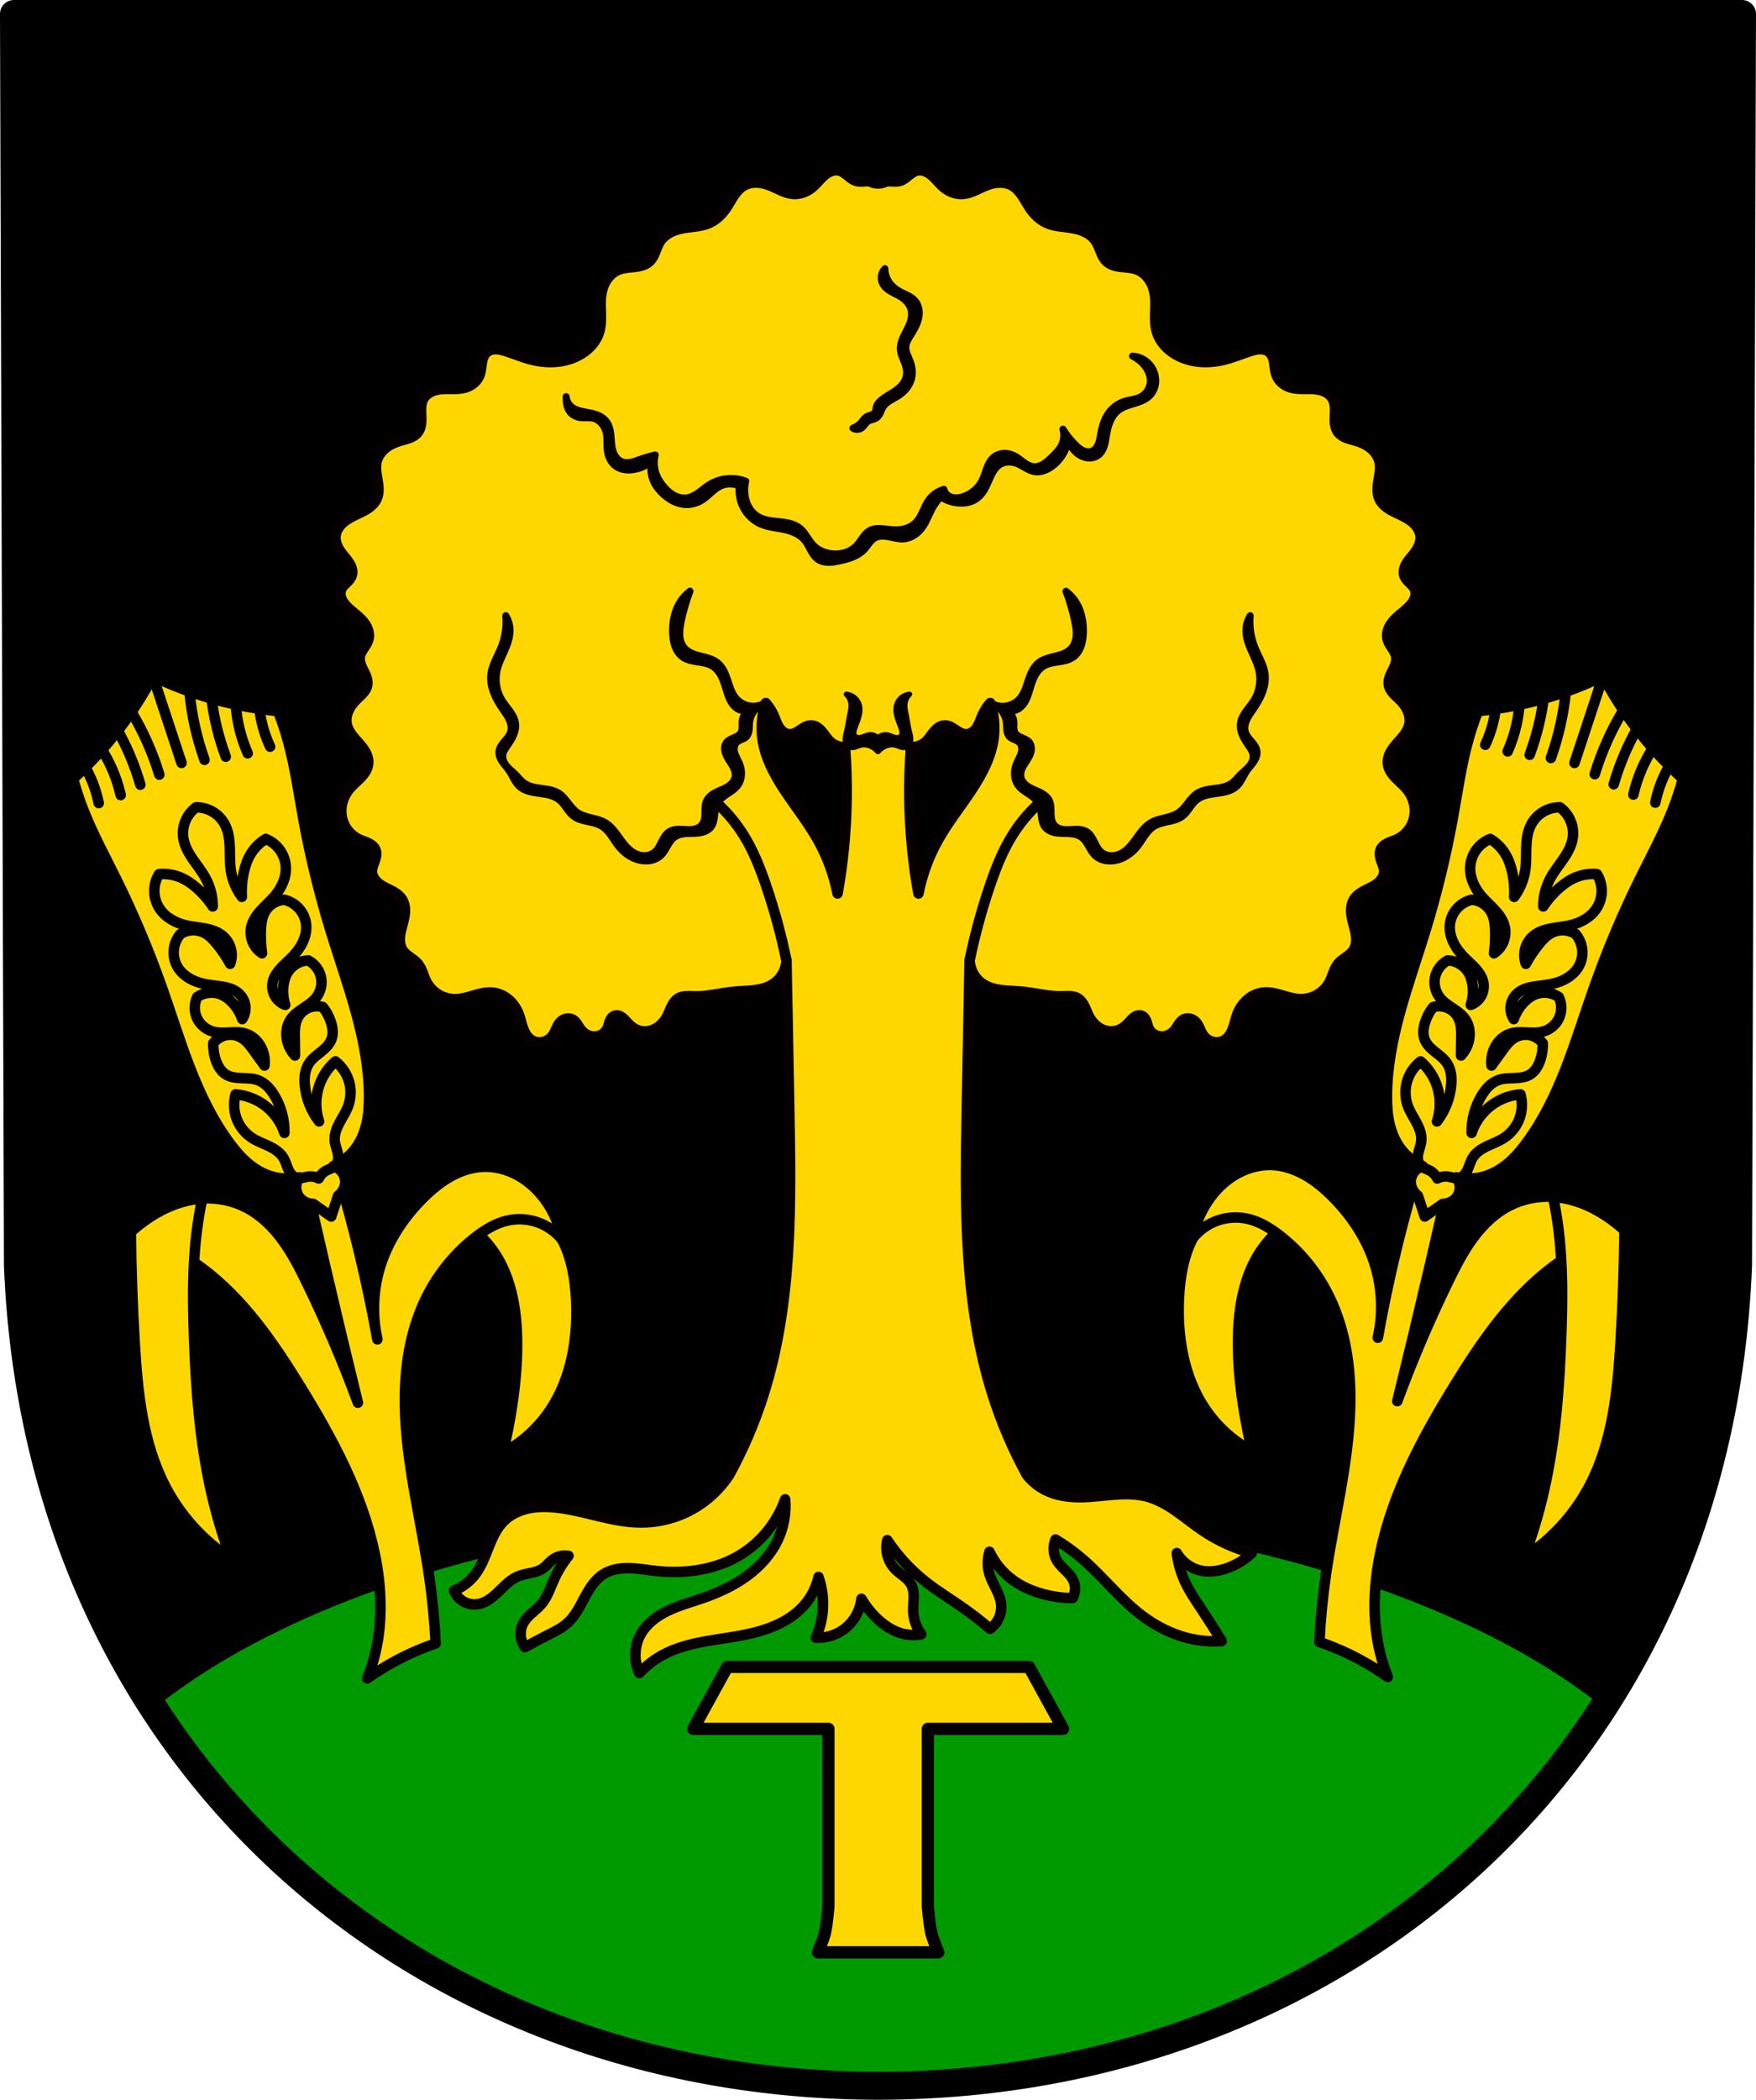 <?xml version="1.0" encoding="UTF-8" standalone="no"?>
<!-- Created with Inkscape (http://www.inkscape.org/) -->

<svg
   xmlns:dc="http://purl.org/dc/elements/1.1/"
   xmlns:cc="http://creativecommons.org/ns#"
   xmlns:rdf="http://www.w3.org/1999/02/22-rdf-syntax-ns#"
   xmlns:svg="http://www.w3.org/2000/svg"
   xmlns="http://www.w3.org/2000/svg"
   xmlns:sodipodi="http://sodipodi.sourceforge.net/DTD/sodipodi-0.dtd"
   xmlns:inkscape="http://www.inkscape.org/namespaces/inkscape"
   width="132.759mm"
   height="158.658mm"
   viewBox="0 0 132.759 158.658"
   version="1.1"
   id="svg865"
   inkscape:version="0.92.5 (2060ec1f9f, 2020-04-08)"
   sodipodi:docname="DEU Geiselberg COA.svg">
  <defs
     id="defs859">
    <inkscape:path-effect
       effect="spiro"
       id="path-effect1152"
       is_visible="true" />
    <inkscape:path-effect
       effect="spiro"
       id="path-effect1148"
       is_visible="true" />
    <inkscape:path-effect
       effect="spiro"
       id="path-effect1144"
       is_visible="true" />
    <inkscape:path-effect
       effect="spiro"
       id="path-effect1121"
       is_visible="true" />
    <inkscape:path-effect
       effect="spiro"
       id="path-effect1057"
       is_visible="true" />
    <inkscape:path-effect
       effect="spiro"
       id="path-effect1053"
       is_visible="true" />
    <inkscape:path-effect
       effect="spiro"
       id="path-effect1049"
       is_visible="true" />
    <inkscape:path-effect
       effect="spiro"
       id="path-effect1045"
       is_visible="true" />
    <inkscape:path-effect
       effect="spiro"
       id="path-effect1020"
       is_visible="true" />
    <inkscape:path-effect
       effect="spiro"
       id="path-effect977"
       is_visible="true" />
    <inkscape:path-effect
       effect="spiro"
       id="path-effect973"
       is_visible="true" />
    <inkscape:path-effect
       effect="spiro"
       id="path-effect947"
       is_visible="true" />
    <inkscape:path-effect
       effect="spiro"
       id="path-effect925"
       is_visible="true" />
    <inkscape:path-effect
       effect="spiro"
       id="path-effect903"
       is_visible="true" />
    <inkscape:path-effect
       effect="spiro"
       id="path-effect879"
       is_visible="true" />
    <inkscape:path-effect
       effect="spiro"
       id="path-effect874"
       is_visible="true" />
    <inkscape:path-effect
       effect="spiro"
       id="path-effect2943"
       is_visible="true" />
    <inkscape:path-effect
       effect="spiro"
       id="path-effect3644"
       is_visible="true" />
    <inkscape:path-effect
       effect="spiro"
       id="path-effect3636"
       is_visible="true" />
    <inkscape:path-effect
       effect="spiro"
       id="path-effect3544"
       is_visible="true" />
    <inkscape:path-effect
       effect="spiro"
       id="path-effect3466"
       is_visible="true" />
    <inkscape:path-effect
       effect="spiro"
       id="path-effect3544-2"
       is_visible="true" />
    <inkscape:path-effect
       effect="spiro"
       id="path-effect3644-8"
       is_visible="true" />
    <inkscape:path-effect
       effect="spiro"
       id="path-effect3644-3"
       is_visible="true" />
    <inkscape:path-effect
       effect="spiro"
       id="path-effect3636-0"
       is_visible="true" />
    <inkscape:path-effect
       effect="spiro"
       id="path-effect1727-0-1"
       is_visible="true" />
    <inkscape:path-effect
       effect="spiro"
       id="path-effect1731-8-3"
       is_visible="true" />
    <inkscape:path-effect
       effect="spiro"
       id="path-effect1727-3"
       is_visible="true" />
    <inkscape:path-effect
       effect="spiro"
       id="path-effect1731-7"
       is_visible="true" />
    <inkscape:path-effect
       effect="spiro"
       id="path-effect841-8"
       is_visible="true" />
    <inkscape:path-effect
       effect="spiro"
       id="path-effect2943-0"
       is_visible="true" />
    <inkscape:path-effect
       effect="spiro"
       id="path-effect879-2"
       is_visible="true" />
    <inkscape:path-effect
       effect="spiro"
       id="path-effect903-4"
       is_visible="true" />
    <inkscape:path-effect
       effect="spiro"
       id="path-effect925-9"
       is_visible="true" />
    <inkscape:path-effect
       effect="spiro"
       id="path-effect947-7"
       is_visible="true" />
    <inkscape:path-effect
       effect="spiro"
       id="path-effect1020-2"
       is_visible="true" />
    <inkscape:path-effect
       effect="spiro"
       id="path-effect1045-5"
       is_visible="true" />
    <inkscape:path-effect
       effect="spiro"
       id="path-effect1049-6"
       is_visible="true" />
    <inkscape:path-effect
       effect="spiro"
       id="path-effect1053-8"
       is_visible="true" />
    <inkscape:path-effect
       effect="spiro"
       id="path-effect1057-3"
       is_visible="true" />
    <inkscape:path-effect
       effect="spiro"
       id="path-effect1121-7"
       is_visible="true" />
    <inkscape:path-effect
       effect="spiro"
       id="path-effect1152-0"
       is_visible="true" />
    <inkscape:path-effect
       effect="spiro"
       id="path-effect1144-3"
       is_visible="true" />
    <inkscape:path-effect
       effect="spiro"
       id="path-effect1045-9"
       is_visible="true" />
    <inkscape:path-effect
       effect="spiro"
       id="path-effect1049-69"
       is_visible="true" />
    <inkscape:path-effect
       effect="spiro"
       id="path-effect1053-3"
       is_visible="true" />
    <inkscape:path-effect
       effect="spiro"
       id="path-effect1057-6"
       is_visible="true" />
    <inkscape:path-effect
       effect="spiro"
       id="path-effect1045-5-8"
       is_visible="true" />
    <inkscape:path-effect
       effect="spiro"
       id="path-effect1049-6-2"
       is_visible="true" />
    <inkscape:path-effect
       effect="spiro"
       id="path-effect1053-8-8"
       is_visible="true" />
    <inkscape:path-effect
       effect="spiro"
       id="path-effect1057-3-3"
       is_visible="true" />
    <inkscape:path-effect
       effect="spiro"
       id="path-effect1148-4"
       is_visible="true" />
    <inkscape:path-effect
       effect="spiro"
       id="path-effect1152-0-4"
       is_visible="true" />
    <inkscape:path-effect
       effect="spiro"
       id="path-effect1144-3-3"
       is_visible="true" />
    <inkscape:path-effect
       effect="spiro"
       id="path-effect1045-9-2"
       is_visible="true" />
    <inkscape:path-effect
       effect="spiro"
       id="path-effect1049-69-6"
       is_visible="true" />
    <inkscape:path-effect
       effect="spiro"
       id="path-effect1053-3-6"
       is_visible="true" />
    <inkscape:path-effect
       effect="spiro"
       id="path-effect1057-6-0"
       is_visible="true" />
    <inkscape:path-effect
       effect="spiro"
       id="path-effect1045-5-8-9"
       is_visible="true" />
    <inkscape:path-effect
       effect="spiro"
       id="path-effect1049-6-2-5"
       is_visible="true" />
    <inkscape:path-effect
       effect="spiro"
       id="path-effect1053-8-8-7"
       is_visible="true" />
    <inkscape:path-effect
       effect="spiro"
       id="path-effect1057-3-3-0"
       is_visible="true" />
    <inkscape:path-effect
       effect="spiro"
       id="path-effect1148-4-4"
       is_visible="true" />
    <inkscape:path-effect
       effect="spiro"
       id="path-effect925-8"
       is_visible="true" />
    <inkscape:path-effect
       effect="spiro"
       id="path-effect947-0"
       is_visible="true" />
  </defs>
  <sodipodi:namedview
     id="base"
     pagecolor="#ffffff"
     bordercolor="#666666"
     borderopacity="1.0"
     inkscape:pageopacity="0.0"
     inkscape:pageshadow="2"
     inkscape:zoom="1.3224364"
     inkscape:cx="271.67797"
     inkscape:cy="299.82542"
     inkscape:document-units="mm"
     inkscape:current-layer="layer1"
     showgrid="false"
     inkscape:window-width="1920"
     inkscape:window-height="1046"
     inkscape:window-x="-11"
     inkscape:window-y="-11"
     inkscape:window-maximized="1"
     fit-margin-top="0"
     fit-margin-left="0"
     fit-margin-right="0"
     fit-margin-bottom="0"
     inkscape:snap-global="false"
     inkscape:snap-midpoints="true"
     inkscape:snap-smooth-nodes="true"
     inkscape:object-paths="true" />
  <g
     inkscape:label="Ebene 1"
     inkscape:groupmode="layer"
     id="layer1"
     transform="translate(5.376,171.582)">
    <path
       style="fill:#000000;fill-rule:evenodd;stroke:none;stroke-width:2.117;stroke-linecap:round;stroke-linejoin:round;stroke-miterlimit:4;stroke-dasharray:none;stroke-opacity:1"
       inkscape:connector-curvature="0"
       d="m 126.324,-170.524 -0.299,94.538 c -1.454,37.541 -30.183,61.981 -65.022,62.002 -34.808,-0.046 -63.548,-24.497 -65.022,-62.002 l -0.299,-94.538 H 61.002 Z"
       id="path10563-0-6-2-6-3-9"
       sodipodi:nodetypes="ccccccc" />
    <path
       style="opacity:1;fill:#009a00;fill-opacity:1;fill-rule:evenodd;stroke:none;stroke-width:1;stroke-linecap:round;stroke-linejoin:round;stroke-miterlimit:4;stroke-dasharray:none;stroke-opacity:1;paint-order:fill markers stroke"
       d="M 250.883 430.484 A 241.523 116.452 0 0 0 43.619 487.418 C 87.468 555.362 164.191 595.536 250.883 595.65 C 337.664 595.598 414.405 555.452 458.227 487.473 A 241.523 116.452 0 0 0 250.883 430.484 z "
       transform="matrix(0.265,0,0,0.265,-5.376,-171.582)"
       id="path2887" />
    <path
       style="fill:none;fill-rule:evenodd;stroke:#000000;stroke-width:2.117;stroke-linecap:round;stroke-linejoin:round;stroke-miterlimit:4;stroke-dasharray:none;stroke-opacity:1"
       inkscape:connector-curvature="0"
       d="m 126.324,-170.524 -0.299,94.538 c -1.454,37.541 -30.183,61.981 -65.022,62.002 -34.808,-0.046 -63.548,-24.497 -65.022,-62.002 l -0.299,-94.538 H 61.002 Z"
       id="path10563-0-6-2-6-3"
       sodipodi:nodetypes="ccccccc" />
    <path
       style="fill:#ffd700;fill-opacity:1;stroke:#000000;stroke-width:0.926;stroke-linecap:round;stroke-linejoin:round;stroke-miterlimit:4;stroke-dasharray:none;stroke-opacity:1"
       d="m 49.604,-45.633 -2.572,4.682 H 57.255 v 13.388 c 0,0 -0.102,1.377 -0.264,2.045 -0.122,0.5 -0.528,1.451 -0.528,1.451 h 4.551 4.551 c 0,0 -0.406,-0.951 -0.528,-1.451 -0.162,-0.668 -0.264,-2.045 -0.264,-2.045 v -13.388 h 10.223 l -2.572,-4.682 h -11.41 z"
       id="path2914"
       inkscape:connector-curvature="0" />
    <path
       inkscape:connector-curvature="0"
       style="fill:#ffd700;stroke:#070000;stroke-width:0.794;stroke-linecap:round;stroke-linejoin:round;stroke-miterlimit:4;stroke-dasharray:none;stroke-opacity:1;fill-opacity:1"
       d="m 57.8,-158.718 c -0.118,0.006 -0.236,0.032 -0.347,0.073 -0.198,0.074 -0.375,0.194 -0.534,0.332 -0.318,0.276 -0.569,0.624 -0.894,0.893 -0.394,0.326 -0.903,0.525 -1.413,0.495 -0.314,-0.019 -0.617,-0.122 -0.906,-0.247 -0.289,-0.125 -0.568,-0.273 -0.86,-0.389 -0.317,-0.126 -0.652,-0.213 -0.993,-0.225 -0.341,-0.011 -0.689,0.057 -0.985,0.225 -0.317,0.18 -0.562,0.464 -0.765,0.767 -0.203,0.302 -0.372,0.627 -0.577,0.929 -0.323,0.475 -0.748,0.896 -1.272,1.131 -0.66,0.296 -1.412,0.274 -2.12,0.424 -0.319,0.067 -0.632,0.171 -0.915,0.332 -0.283,0.161 -0.536,0.382 -0.71,0.657 -0.151,0.237 -0.24,0.508 -0.344,0.769 -0.104,0.261 -0.229,0.522 -0.434,0.715 -0.149,0.14 -0.334,0.238 -0.528,0.303 -0.194,0.065 -0.396,0.099 -0.599,0.122 -0.406,0.048 -0.825,0.059 -1.205,0.21 -0.399,0.159 -0.729,0.466 -0.953,0.833 -0.223,0.367 -0.344,0.79 -0.389,1.217 -0.048,0.447 -0.015,0.898 -0.005,1.348 0.01,0.45 -0.003,0.907 -0.137,1.336 -0.214,0.685 -0.73,1.251 -1.343,1.625 -0.561,0.343 -1.206,0.539 -1.861,0.6 -0.655,0.061 -1.318,-0.01 -1.954,-0.176 -0.649,-0.169 -1.269,-0.434 -1.908,-0.636 -0.235,-0.074 -0.476,-0.141 -0.722,-0.145 -0.246,-0.005 -0.502,0.058 -0.691,0.216 -0.121,0.101 -0.209,0.237 -0.27,0.382 -0.061,0.145 -0.095,0.301 -0.119,0.457 -0.048,0.312 -0.059,0.634 -0.175,0.927 -0.089,0.225 -0.239,0.424 -0.424,0.58 -0.185,0.156 -0.404,0.269 -0.636,0.338 -0.318,0.095 -0.654,0.108 -0.985,0.107 -0.332,-2.2e-4 -0.665,-0.013 -0.993,0.034 -0.238,0.034 -0.474,0.1 -0.685,0.215 -0.211,0.115 -0.397,0.282 -0.516,0.491 -0.108,0.191 -0.157,0.41 -0.173,0.628 -0.017,0.218 -0.002,0.438 0.008,0.657 0.01,0.219 0.016,0.439 -0.017,0.656 -0.033,0.217 -0.107,0.431 -0.242,0.603 -0.155,0.199 -0.382,0.33 -0.618,0.42 -0.235,0.09 -0.483,0.143 -0.725,0.215 -0.393,0.118 -0.776,0.29 -1.095,0.548 -0.319,0.258 -0.573,0.608 -0.671,1.007 -0.114,0.463 -0.014,0.949 0.065,1.419 0.039,0.235 0.074,0.472 0.072,0.711 -0.001,0.238 -0.039,0.48 -0.137,0.697 -0.127,0.281 -0.351,0.509 -0.602,0.688 -0.252,0.178 -0.532,0.311 -0.811,0.442 -0.379,0.179 -0.763,0.362 -1.084,0.633 -0.16,0.136 -0.303,0.293 -0.411,0.472 -0.109,0.179 -0.182,0.382 -0.201,0.591 -0.023,0.259 0.038,0.521 0.145,0.758 0.107,0.237 0.258,0.452 0.421,0.655 0.192,0.239 0.403,0.468 0.545,0.739 0.071,0.136 0.124,0.282 0.144,0.434 0.02,0.152 0.005,0.31 -0.053,0.452 -0.081,0.195 -0.237,0.348 -0.39,0.494 -0.152,0.146 -0.309,0.299 -0.388,0.496 -0.082,0.204 -0.069,0.438 0.004,0.646 0.073,0.208 0.202,0.391 0.349,0.555 0.435,0.485 1.031,0.816 1.413,1.343 0.132,0.182 0.237,0.386 0.291,0.605 0.054,0.218 0.057,0.452 -0.008,0.667 -0.069,0.228 -0.211,0.427 -0.342,0.626 -0.132,0.199 -0.259,0.41 -0.294,0.646 -0.028,0.184 0.003,0.373 0.06,0.55 0.058,0.177 0.142,0.344 0.226,0.51 0.084,0.166 0.168,0.333 0.225,0.51 0.056,0.177 0.084,0.367 0.054,0.55 -0.039,0.237 -0.173,0.448 -0.333,0.628 -0.159,0.179 -0.346,0.333 -0.515,0.503 -0.241,0.242 -0.451,0.52 -0.585,0.835 -0.134,0.315 -0.188,0.667 -0.121,1.003 0.056,0.283 0.196,0.543 0.365,0.777 0.169,0.234 0.368,0.444 0.559,0.661 0.191,0.217 0.375,0.442 0.51,0.697 0.134,0.255 0.216,0.545 0.191,0.833 -0.018,0.201 -0.088,0.396 -0.187,0.572 -0.1,0.176 -0.228,0.334 -0.367,0.481 -0.278,0.294 -0.6,0.545 -0.859,0.855 -0.281,0.337 -0.483,0.743 -0.572,1.173 -0.089,0.43 -0.066,0.885 0.078,1.3 0.201,0.583 0.643,1.081 1.201,1.343 0.238,0.112 0.495,0.182 0.731,0.3 0.118,0.059 0.23,0.13 0.325,0.221 0.095,0.091 0.174,0.202 0.216,0.327 0.045,0.132 0.049,0.276 0.028,0.414 -0.021,0.138 -0.065,0.272 -0.113,0.403 -0.096,0.262 -0.213,0.529 -0.198,0.808 0.013,0.254 0.137,0.493 0.308,0.681 0.171,0.188 0.387,0.329 0.611,0.45 0.242,0.13 0.495,0.239 0.732,0.377 0.237,0.139 0.461,0.312 0.611,0.542 0.173,0.265 0.237,0.589 0.23,0.905 -0.006,0.316 -0.078,0.627 -0.16,0.932 -0.091,0.341 -0.194,0.682 -0.223,1.034 -0.028,0.352 0.024,0.723 0.223,1.015 0.141,0.208 0.346,0.363 0.551,0.509 0.205,0.146 0.417,0.288 0.579,0.48 0.161,0.19 0.267,0.419 0.358,0.651 0.09,0.232 0.167,0.469 0.279,0.691 0.208,0.413 0.537,0.765 0.935,1 0.398,0.236 0.864,0.356 1.326,0.342 0.469,-0.014 0.922,-0.16 1.373,-0.291 0.45,-0.131 0.917,-0.249 1.383,-0.204 0.447,0.043 0.875,0.238 1.217,0.529 0.342,0.291 0.6,0.676 0.761,1.096 0.136,0.352 0.205,0.727 0.334,1.082 0.064,0.177 0.144,0.35 0.251,0.506 0.107,0.156 0.242,0.294 0.404,0.391 0.265,0.159 0.598,0.198 0.896,0.116 0.298,-0.082 0.56,-0.281 0.729,-0.54 0.095,-0.146 0.161,-0.309 0.232,-0.469 0.071,-0.159 0.148,-0.319 0.263,-0.45 0.12,-0.138 0.281,-0.243 0.459,-0.285 0.178,-0.042 0.373,-0.019 0.531,0.073 0.131,0.077 0.232,0.197 0.317,0.323 0.085,0.126 0.158,0.261 0.248,0.383 0.13,0.177 0.298,0.327 0.494,0.428 0.195,0.101 0.417,0.152 0.637,0.137 0.195,-0.014 0.386,-0.08 0.547,-0.191 0.161,-0.111 0.291,-0.267 0.372,-0.445 0.074,-0.163 0.105,-0.342 0.166,-0.511 0.031,-0.084 0.07,-0.166 0.124,-0.238 0.054,-0.072 0.123,-0.133 0.205,-0.17 0.098,-0.044 0.211,-0.05 0.316,-0.028 0.105,0.022 0.203,0.072 0.29,0.135 0.174,0.126 0.305,0.302 0.453,0.458 0.251,0.265 0.563,0.481 0.918,0.565 0.409,0.097 0.852,0.008 1.214,-0.207 0.362,-0.215 0.645,-0.548 0.836,-0.923 0.122,-0.24 0.207,-0.497 0.329,-0.738 0.121,-0.241 0.285,-0.471 0.519,-0.605 0.177,-0.102 0.384,-0.142 0.588,-0.152 0.204,-0.011 0.409,0.007 0.613,0.011 1.021,0.024 2.022,-0.259 3.038,-0.353 0.496,-0.046 0.995,-0.047 1.489,-0.109 0.494,-0.061 0.991,-0.186 1.408,-0.457 0.342,-0.222 0.621,-0.538 0.799,-0.904 0.133,-0.274 0.209,-0.574 0.224,-0.878 0.071,3.722 0.141,7.444 0.211,11.166 0.136,7.279 0.249,14.71 -1.949,21.651 -0.665,2.099 -1.536,4.133 -2.598,6.062 -0.711,1.079 -1.688,1.98 -2.822,2.601 -1.177,0.645 -2.52,0.984 -3.862,0.978 -2.183,-0.01 -4.266,-0.908 -6.437,-1.133 -0.694,-0.072 -1.401,-0.074 -2.082,0.077 -0.681,0.151 -1.337,0.461 -1.832,0.953 -0.534,0.531 -0.852,1.238 -1.13,1.937 -0.279,0.7 -0.536,1.421 -0.981,2.028 -0.418,0.569 -0.994,1.02 -1.647,1.287 0.135,0.339 0.384,0.631 0.699,0.815 0.314,0.185 0.691,0.262 1.052,0.215 0.314,-0.041 0.611,-0.171 0.876,-0.344 0.265,-0.172 0.502,-0.385 0.729,-0.605 0.455,-0.44 0.899,-0.921 1.484,-1.163 0.311,-0.128 0.645,-0.182 0.974,-0.254 0.328,-0.072 0.66,-0.167 0.932,-0.364 0.246,-0.179 0.429,-0.432 0.67,-0.618 0.345,-0.268 0.805,-0.383 1.236,-0.309 -0.433,0.534 -0.797,1.124 -1.081,1.751 -0.296,0.653 -0.514,1.36 -0.979,1.906 -0.21,0.246 -0.462,0.45 -0.704,0.665 -0.241,0.215 -0.476,0.444 -0.635,0.726 -0.161,0.285 -0.238,0.616 -0.22,0.942 0.018,0.326 0.132,0.647 0.323,0.912 0.578,-0.319 1.162,-0.629 1.751,-0.927 0.524,-0.266 1.061,-0.528 1.493,-0.927 0.56,-0.517 0.902,-1.221 1.262,-1.893 0.36,-0.672 0.773,-1.353 1.416,-1.763 0.564,-0.359 1.253,-0.472 1.921,-0.464 0.668,0.009 1.329,0.131 1.993,0.206 2.13,0.241 4.367,-0.024 6.231,-1.081 1.669,-0.946 2.975,-2.514 3.605,-4.326 0.087,1.018 -0.092,2.057 -0.515,2.987 -0.515,1.133 -1.38,2.086 -2.386,2.819 -1.007,0.733 -2.153,1.255 -3.33,1.661 -0.876,0.303 -1.776,0.546 -2.612,0.945 -0.836,0.399 -1.621,0.976 -2.074,1.784 -0.497,0.887 -0.536,2.016 -0.103,2.936 0.518,-0.559 1.13,-1.031 1.802,-1.391 2.002,-1.071 4.378,-1.091 6.592,-1.596 1.572,-0.359 3.15,-1.019 4.171,-2.266 0.476,-0.581 0.814,-1.275 0.979,-2.009 0.297,0.856 0.403,1.777 0.309,2.678 -0.069,0.657 -0.244,1.304 -0.515,1.906 0.685,0.038 1.38,-0.145 1.957,-0.515 0.825,-0.529 1.39,-1.446 1.493,-2.421 0.312,0.528 0.694,1.015 1.133,1.442 0.603,0.588 1.337,1.073 2.163,1.236 0.407,0.08 0.829,0.08 1.236,0 -0.378,-0.502 -0.597,-1.122 -0.618,-1.751 -0.011,-0.34 0.033,-0.679 0.039,-1.019 0.005,-0.34 -0.031,-0.691 -0.193,-0.99 -0.131,-0.242 -0.336,-0.435 -0.55,-0.608 -0.214,-0.173 -0.44,-0.331 -0.635,-0.526 -0.283,-0.283 -0.493,-0.64 -0.6,-1.026 -0.108,-0.386 -0.114,-0.8 -0.018,-1.189 0.776,1.169 1.735,2.215 2.832,3.09 0.908,0.724 1.905,1.327 2.857,1.993 0.72,0.504 1.415,1.043 2.08,1.616 0.295,-0.214 0.531,-0.507 0.676,-0.841 0.145,-0.334 0.199,-0.707 0.154,-1.068 -0.049,-0.395 -0.212,-0.767 -0.389,-1.124 -0.177,-0.357 -0.37,-0.709 -0.486,-1.09 -0.168,-0.55 -0.168,-1.15 0,-1.7 0.405,0.858 1.032,1.61 1.802,2.163 0.62,0.446 1.328,0.761 2.06,0.978 0.785,0.233 1.602,0.355 2.421,0.361 0.227,-0.404 0.247,-0.918 0.051,-1.339 -0.137,-0.294 -0.366,-0.534 -0.597,-0.762 -0.231,-0.228 -0.471,-0.453 -0.638,-0.731 -0.285,-0.475 -0.325,-1.089 -0.103,-1.597 0.728,0.438 1.418,0.938 2.06,1.493 1.544,1.336 2.807,2.984 4.429,4.223 1.126,0.86 2.424,1.511 3.811,1.802 0.743,0.156 1.508,0.208 2.266,0.155 -0.501,-0.816 -1.016,-1.623 -1.545,-2.421 -0.443,-0.668 -0.898,-1.333 -1.236,-2.06 -0.317,-0.683 -0.526,-1.416 -0.618,-2.163 0.403,0.692 1.118,1.195 1.905,1.339 0.582,0.107 1.187,0.025 1.751,-0.154 0.747,-0.237 1.44,-0.646 2.009,-1.185 -1.317,-0.36 -2.575,-0.936 -3.708,-1.699 -0.688,-0.463 -1.329,-0.994 -2.009,-1.468 -0.681,-0.474 -1.412,-0.895 -2.214,-1.107 -0.801,-0.211 -1.642,-0.206 -2.468,-0.143 -0.826,0.063 -1.648,0.183 -2.476,0.195 -0.917,0.013 -1.854,-0.111 -2.678,-0.515 -0.558,-0.274 -1.054,-0.672 -1.441,-1.159 -1.062,-1.929 -1.934,-3.963 -2.598,-6.062 -2.197,-6.941 -2.084,-14.372 -1.948,-21.651 0.07,-3.721 0.14,-7.441 0.211,-11.162 0.015,0.303 0.091,0.602 0.223,0.874 0.178,0.366 0.458,0.682 0.8,0.904 0.418,0.271 0.914,0.396 1.408,0.457 0.494,0.061 0.994,0.062 1.489,0.109 1.016,0.094 2.018,0.377 3.038,0.353 0.204,-0.005 0.409,-0.022 0.613,-0.011 0.204,0.011 0.411,0.051 0.588,0.152 0.234,0.134 0.398,0.364 0.519,0.605 0.121,0.241 0.207,0.498 0.329,0.738 0.191,0.375 0.474,0.709 0.836,0.923 0.362,0.215 0.804,0.304 1.213,0.207 0.355,-0.084 0.668,-0.3 0.919,-0.565 0.148,-0.156 0.279,-0.332 0.453,-0.458 0.087,-0.063 0.185,-0.113 0.29,-0.135 0.105,-0.022 0.218,-0.016 0.316,0.028 0.082,0.037 0.151,0.098 0.205,0.17 0.054,0.072 0.093,0.154 0.124,0.238 0.062,0.168 0.093,0.347 0.166,0.511 0.08,0.178 0.211,0.334 0.372,0.445 0.161,0.111 0.352,0.177 0.547,0.191 0.219,0.015 0.441,-0.036 0.637,-0.137 0.195,-0.101 0.363,-0.251 0.494,-0.428 0.09,-0.123 0.163,-0.257 0.248,-0.383 0.085,-0.126 0.186,-0.246 0.317,-0.323 0.158,-0.092 0.353,-0.115 0.531,-0.073 0.178,0.042 0.338,0.147 0.458,0.285 0.114,0.132 0.192,0.291 0.263,0.45 0.071,0.159 0.136,0.322 0.232,0.469 0.169,0.259 0.431,0.458 0.73,0.54 0.298,0.082 0.63,0.043 0.896,-0.116 0.162,-0.097 0.297,-0.235 0.404,-0.391 0.107,-0.156 0.187,-0.328 0.251,-0.506 0.129,-0.355 0.198,-0.73 0.334,-1.082 0.162,-0.419 0.42,-0.804 0.762,-1.096 0.342,-0.291 0.77,-0.486 1.217,-0.529 0.467,-0.045 0.933,0.073 1.383,0.204 0.45,0.131 0.903,0.277 1.372,0.291 0.462,0.014 0.928,-0.106 1.327,-0.342 0.398,-0.236 0.727,-0.587 0.935,-1 0.112,-0.222 0.188,-0.46 0.279,-0.691 0.09,-0.232 0.196,-0.462 0.357,-0.651 0.163,-0.192 0.374,-0.334 0.579,-0.48 0.205,-0.146 0.41,-0.301 0.551,-0.509 0.198,-0.292 0.251,-0.663 0.223,-1.015 -0.029,-0.352 -0.132,-0.693 -0.223,-1.034 -0.081,-0.305 -0.154,-0.616 -0.16,-0.932 -0.006,-0.316 0.058,-0.641 0.231,-0.905 0.15,-0.23 0.374,-0.402 0.611,-0.541 0.237,-0.139 0.49,-0.247 0.732,-0.377 0.224,-0.12 0.44,-0.262 0.611,-0.45 0.171,-0.188 0.294,-0.427 0.307,-0.681 0.015,-0.279 -0.102,-0.545 -0.198,-0.808 -0.048,-0.131 -0.092,-0.265 -0.113,-0.403 -0.021,-0.138 -0.017,-0.282 0.028,-0.414 0.042,-0.125 0.121,-0.235 0.216,-0.326 0.095,-0.091 0.208,-0.162 0.326,-0.221 0.235,-0.118 0.492,-0.188 0.731,-0.3 0.558,-0.262 1,-0.759 1.201,-1.343 0.143,-0.415 0.167,-0.87 0.077,-1.3 -0.089,-0.43 -0.291,-0.836 -0.572,-1.173 -0.259,-0.31 -0.581,-0.562 -0.859,-0.855 -0.139,-0.147 -0.267,-0.305 -0.367,-0.481 -0.1,-0.176 -0.17,-0.371 -0.188,-0.572 -0.025,-0.287 0.057,-0.577 0.191,-0.832 0.134,-0.255 0.319,-0.481 0.51,-0.698 0.191,-0.217 0.39,-0.427 0.559,-0.66 0.169,-0.234 0.309,-0.494 0.365,-0.777 0.067,-0.335 0.012,-0.688 -0.122,-1.003 -0.134,-0.315 -0.343,-0.593 -0.584,-0.835 -0.17,-0.17 -0.356,-0.323 -0.515,-0.503 -0.159,-0.179 -0.293,-0.391 -0.333,-0.628 -0.031,-0.183 -0.003,-0.373 0.054,-0.55 0.056,-0.177 0.14,-0.344 0.224,-0.51 0.084,-0.166 0.169,-0.333 0.227,-0.51 0.058,-0.177 0.088,-0.366 0.06,-0.55 -0.035,-0.236 -0.163,-0.447 -0.295,-0.646 -0.132,-0.199 -0.272,-0.397 -0.342,-0.626 -0.065,-0.215 -0.063,-0.449 -0.008,-0.667 0.054,-0.218 0.159,-0.422 0.291,-0.605 0.383,-0.527 0.978,-0.858 1.413,-1.343 0.147,-0.164 0.276,-0.347 0.349,-0.555 0.073,-0.208 0.085,-0.442 0.004,-0.646 -0.079,-0.196 -0.235,-0.349 -0.387,-0.496 -0.152,-0.146 -0.31,-0.299 -0.39,-0.494 -0.058,-0.142 -0.072,-0.3 -0.053,-0.452 0.02,-0.152 0.073,-0.298 0.144,-0.434 0.142,-0.272 0.353,-0.5 0.545,-0.739 0.163,-0.203 0.314,-0.417 0.421,-0.655 0.107,-0.237 0.168,-0.499 0.145,-0.758 -0.019,-0.209 -0.092,-0.411 -0.201,-0.591 -0.109,-0.179 -0.252,-0.337 -0.412,-0.472 -0.32,-0.271 -0.704,-0.454 -1.083,-0.633 -0.279,-0.132 -0.559,-0.264 -0.811,-0.442 -0.252,-0.178 -0.475,-0.407 -0.602,-0.688 -0.098,-0.217 -0.136,-0.459 -0.137,-0.697 -0.001,-0.238 0.033,-0.475 0.072,-0.711 0.079,-0.47 0.179,-0.956 0.065,-1.419 -0.098,-0.399 -0.352,-0.749 -0.671,-1.007 -0.319,-0.258 -0.702,-0.43 -1.095,-0.548 -0.242,-0.072 -0.489,-0.125 -0.725,-0.215 -0.235,-0.09 -0.463,-0.222 -0.618,-0.42 -0.135,-0.172 -0.208,-0.387 -0.241,-0.604 -0.033,-0.217 -0.027,-0.436 -0.017,-0.655 0.01,-0.219 0.024,-0.438 0.007,-0.657 -0.017,-0.218 -0.065,-0.438 -0.173,-0.628 -0.118,-0.21 -0.304,-0.376 -0.516,-0.491 -0.211,-0.115 -0.447,-0.181 -0.685,-0.215 -0.328,-0.046 -0.662,-0.034 -0.993,-0.034 -0.332,2.2e-4 -0.668,-0.013 -0.985,-0.107 -0.232,-0.069 -0.451,-0.182 -0.636,-0.338 -0.185,-0.156 -0.335,-0.355 -0.424,-0.58 -0.116,-0.293 -0.127,-0.615 -0.176,-0.927 -0.024,-0.156 -0.058,-0.311 -0.119,-0.457 -0.061,-0.145 -0.15,-0.281 -0.271,-0.382 -0.189,-0.158 -0.444,-0.221 -0.69,-0.216 -0.246,0.005 -0.487,0.071 -0.722,0.145 -0.639,0.202 -1.259,0.467 -1.908,0.636 -0.636,0.166 -1.3,0.237 -1.954,0.176 -0.655,-0.061 -1.3,-0.257 -1.861,-0.6 -0.613,-0.374 -1.128,-0.94 -1.342,-1.625 -0.134,-0.429 -0.147,-0.887 -0.137,-1.336 0.01,-0.45 0.043,-0.901 -0.005,-1.348 -0.045,-0.427 -0.166,-0.85 -0.389,-1.216 -0.223,-0.367 -0.555,-0.674 -0.953,-0.833 -0.38,-0.151 -0.798,-0.162 -1.204,-0.21 -0.203,-0.024 -0.406,-0.057 -0.6,-0.122 -0.194,-0.065 -0.379,-0.163 -0.528,-0.303 -0.205,-0.193 -0.33,-0.454 -0.434,-0.715 -0.104,-0.261 -0.193,-0.531 -0.344,-0.768 -0.175,-0.275 -0.427,-0.496 -0.71,-0.657 -0.283,-0.161 -0.596,-0.265 -0.915,-0.332 -0.707,-0.149 -1.46,-0.128 -2.12,-0.424 -0.524,-0.235 -0.949,-0.656 -1.272,-1.131 -0.205,-0.301 -0.373,-0.626 -0.577,-0.929 -0.203,-0.302 -0.449,-0.587 -0.766,-0.767 -0.297,-0.168 -0.644,-0.236 -0.985,-0.225 -0.341,0.011 -0.676,0.099 -0.993,0.225 -0.293,0.116 -0.572,0.264 -0.86,0.389 -0.289,0.125 -0.592,0.228 -0.906,0.247 -0.51,0.03 -1.02,-0.169 -1.413,-0.495 -0.325,-0.269 -0.576,-0.617 -0.894,-0.893 -0.159,-0.138 -0.337,-0.259 -0.534,-0.332 -0.198,-0.074 -0.416,-0.098 -0.621,-0.046 -0.243,0.061 -0.446,0.223 -0.639,0.382 -0.193,0.159 -0.392,0.325 -0.633,0.395 -0.155,0.045 -0.32,0.048 -0.482,0.042 -0.162,-0.006 -0.325,-0.032 -0.485,-0.009 -0.158,0.023 -0.3,0.119 -0.458,0.143 -0.153,0.023 -0.31,0.023 -0.463,-5.3e-4 -0.158,-0.024 -0.3,-0.121 -0.458,-0.143 -0.16,-0.023 -0.323,0.004 -0.485,0.01 -0.162,0.006 -0.327,0.003 -0.482,-0.042 -0.24,-0.07 -0.439,-0.236 -0.633,-0.395 -0.193,-0.159 -0.396,-0.321 -0.639,-0.382 -0.051,-0.013 -0.103,-0.021 -0.156,-0.025 -0.039,-0.003 -0.079,-0.003 -0.118,-0.002 z m -5.282,40.257 c 0.254,0.29 0.462,0.619 0.614,0.973 0.118,0.274 0.204,0.564 0.359,0.819 0.094,0.155 0.214,0.296 0.362,0.399 0.149,0.103 0.327,0.167 0.508,0.164 0.146,-0.002 0.288,-0.047 0.419,-0.111 0.131,-0.064 0.252,-0.146 0.373,-0.228 0.121,-0.082 0.243,-0.163 0.375,-0.225 0.132,-0.062 0.275,-0.104 0.421,-0.102 0.137,0.002 0.272,0.043 0.393,0.107 0.121,0.065 0.228,0.153 0.323,0.251 0.262,0.27 0.439,0.616 0.717,0.87 0.302,0.277 0.717,0.428 1.127,0.41 0.196,2.591 0.162,5.199 -0.102,7.784 -0.112,1.098 -0.266,2.191 -0.461,3.277 -0.276,-1.416 -0.779,-2.787 -1.485,-4.045 -0.734,-1.309 -1.68,-2.486 -2.509,-3.738 -0.797,-1.202 -1.5,-2.513 -1.69,-3.943 -0.118,-0.892 -0.03,-1.81 0.256,-2.663 z m 16.971,0 c 0.286,0.853 0.374,1.771 0.256,2.663 -0.19,1.43 -0.893,2.74 -1.69,3.943 -0.829,1.251 -1.774,2.428 -2.509,3.738 -0.706,1.258 -1.209,2.629 -1.485,4.045 -0.195,-1.086 -0.348,-2.179 -0.46,-3.277 -0.265,-2.585 -0.299,-5.193 -0.103,-7.784 0.41,0.018 0.824,-0.133 1.127,-0.41 0.277,-0.255 0.455,-0.6 0.717,-0.87 0.096,-0.098 0.203,-0.186 0.323,-0.251 0.121,-0.065 0.256,-0.105 0.393,-0.107 0.146,-0.002 0.289,0.04 0.421,0.102 0.132,0.062 0.253,0.143 0.374,0.225 0.121,0.082 0.242,0.164 0.373,0.228 0.131,0.064 0.273,0.109 0.419,0.111 0.181,0.003 0.359,-0.061 0.508,-0.164 0.149,-0.103 0.268,-0.244 0.362,-0.399 0.155,-0.255 0.241,-0.545 0.359,-0.819 0.152,-0.354 0.36,-0.684 0.614,-0.973 z"
       id="path2941" />
    <path
       style="fill:none;stroke:#070000;stroke-width:0.794;stroke-linecap:round;stroke-linejoin:round;stroke-miterlimit:4;stroke-dasharray:none;stroke-opacity:1"
       d="m -85.044,-99.001 c -0.394,-1.925 -0.91,-3.825 -1.545,-5.685 -0.448,-1.312 -0.958,-2.612 -1.69,-3.789 -0.539,-0.868 -1.196,-1.662 -1.946,-2.355"
       id="path901"
       inkscape:connector-curvature="0"
       inkscape:path-effect="#path-effect903"
       inkscape:original-d="m -85.044393,-99.00098 c -0.514692,-1.89521 -0.885549,-3.83515 -1.544868,-5.68482 -0.46435,-1.3027 -0.961091,-2.61382 -1.689801,-3.78925 -0.536615,-0.86557 -1.296956,-1.57059 -1.945831,-2.35548"
       sodipodi:nodetypes="caac"
       transform="translate(139.125)" />
    <path
       transform="matrix(-1,0,0,1,-17.119,0.004)"
       style="fill:none;stroke:#070000;stroke-width:0.794;stroke-linecap:round;stroke-linejoin:round;stroke-miterlimit:4;stroke-dasharray:none;stroke-opacity:1"
       d="m -85.044,-99.001 c -0.394,-1.925 -0.91,-3.825 -1.545,-5.685 -0.448,-1.312 -0.958,-2.612 -1.69,-3.789 -0.539,-0.868 -1.196,-1.662 -1.946,-2.355"
       id="path901-0"
       inkscape:connector-curvature="0"
       inkscape:path-effect="#path-effect903-4"
       inkscape:original-d="m -85.044393,-99.00098 c -0.514692,-1.89521 -0.885549,-3.83515 -1.544868,-5.68482 -0.46435,-1.3027 -0.961091,-2.61382 -1.689801,-3.78925 -0.536615,-0.86557 -1.296956,-1.57059 -1.945831,-2.35548"
       sodipodi:nodetypes="caac" />
    <path
       style="fill:#000000;stroke:#070000;stroke-width:0.529;stroke-linecap:round;stroke-linejoin:round;stroke-miterlimit:4;stroke-dasharray:none;stroke-opacity:1"
       d="m 46.79,-126.909 c -0.208,0.155 -0.395,0.336 -0.557,0.538 -0.599,0.749 -0.811,1.751 -0.755,2.708 0.019,0.33 0.068,0.661 0.19,0.968 0.121,0.307 0.318,0.591 0.591,0.777 0.325,0.222 0.727,0.29 1.116,0.349 0.389,0.059 0.791,0.119 1.124,0.328 0.33,0.207 0.561,0.544 0.72,0.899 0.159,0.356 0.254,0.736 0.374,1.106 0.072,0.223 0.153,0.445 0.269,0.649 0.116,0.204 0.268,0.391 0.461,0.523 0.277,0.191 0.635,0.258 0.963,0.182 -0.287,0.133 -0.5,0.416 -0.547,0.729 -0.024,0.157 -0.008,0.317 -0.007,0.476 5.37e-4,0.159 -0.016,0.324 -0.097,0.461 -0.055,0.093 -0.137,0.168 -0.227,0.227 -0.091,0.059 -0.19,0.103 -0.289,0.145 -0.1,0.042 -0.2,0.082 -0.296,0.133 -0.095,0.051 -0.185,0.115 -0.255,0.197 -0.078,0.092 -0.128,0.205 -0.151,0.324 -0.023,0.118 -0.02,0.24 0.003,0.359 0.045,0.236 0.163,0.452 0.291,0.655 0.129,0.203 0.271,0.4 0.372,0.618 0.101,0.218 0.16,0.465 0.111,0.701 -0.049,0.232 -0.199,0.434 -0.383,0.584 -0.184,0.15 -0.401,0.255 -0.618,0.35 -0.217,0.096 -0.439,0.185 -0.641,0.31 -0.202,0.125 -0.386,0.289 -0.494,0.501 -0.073,0.145 -0.108,0.307 -0.124,0.468 -0.016,0.162 -0.014,0.324 -0.016,0.486 -0.002,0.162 -0.01,0.326 -0.045,0.484 -0.035,0.159 -0.1,0.313 -0.206,0.436 -0.14,0.163 -0.344,0.26 -0.553,0.305 -0.21,0.045 -0.427,0.042 -0.641,0.03 -0.214,-0.011 -0.428,-0.031 -0.642,-0.017 -0.214,0.014 -0.43,0.062 -0.611,0.177 -0.134,0.085 -0.245,0.203 -0.337,0.333 -0.092,0.13 -0.165,0.272 -0.236,0.414 -0.141,0.285 -0.279,0.584 -0.521,0.79 -0.227,0.193 -0.531,0.285 -0.829,0.276 -0.298,-0.009 -0.588,-0.114 -0.838,-0.276 -0.434,-0.28 -0.739,-0.715 -1.04,-1.135 -0.301,-0.42 -0.621,-0.849 -1.07,-1.104 -0.322,-0.184 -0.691,-0.266 -1.052,-0.354 -0.361,-0.088 -0.727,-0.189 -1.032,-0.4 -0.279,-0.194 -0.488,-0.469 -0.696,-0.737 -0.208,-0.268 -0.424,-0.54 -0.711,-0.721 -0.386,-0.244 -0.857,-0.3 -1.309,-0.358 -0.453,-0.058 -0.925,-0.13 -1.295,-0.397 -0.239,-0.173 -0.417,-0.415 -0.625,-0.625 -0.215,-0.217 -0.463,-0.4 -0.663,-0.63 -0.1,-0.115 -0.188,-0.242 -0.249,-0.382 -0.06,-0.14 -0.092,-0.294 -0.079,-0.446 0.012,-0.135 0.059,-0.265 0.122,-0.386 0.062,-0.12 0.14,-0.232 0.217,-0.344 0.174,-0.254 0.347,-0.511 0.469,-0.794 0.123,-0.282 0.193,-0.594 0.156,-0.899 -0.042,-0.338 -0.213,-0.646 -0.41,-0.923 -0.198,-0.277 -0.425,-0.533 -0.605,-0.822 -0.406,-0.652 -0.547,-1.462 -0.391,-2.213 0.111,-0.534 0.362,-1.027 0.583,-1.527 0.221,-0.499 0.417,-1.027 0.406,-1.573 -0.008,-0.384 -0.121,-0.765 -0.323,-1.091 0.072,0.815 -0.052,1.648 -0.359,2.407 -0.268,0.664 -0.677,1.286 -0.768,1.997 -0.062,0.485 0.031,0.981 0.209,1.436 0.177,0.456 0.436,0.875 0.713,1.278 0.175,0.254 0.359,0.505 0.48,0.789 0.122,0.283 0.177,0.607 0.083,0.901 -0.086,0.27 -0.285,0.485 -0.469,0.7 -0.092,0.107 -0.182,0.217 -0.255,0.338 -0.073,0.121 -0.129,0.255 -0.147,0.395 -0.018,0.142 0.002,0.288 0.048,0.424 0.046,0.136 0.116,0.262 0.196,0.381 0.161,0.237 0.363,0.444 0.525,0.681 0.133,0.194 0.236,0.407 0.351,0.612 0.115,0.205 0.244,0.407 0.418,0.565 0.184,0.168 0.413,0.283 0.65,0.36 0.238,0.077 0.485,0.117 0.732,0.152 0.287,0.041 0.576,0.074 0.857,0.146 0.281,0.072 0.556,0.184 0.782,0.366 0.213,0.171 0.373,0.397 0.533,0.619 0.16,0.222 0.325,0.445 0.543,0.61 0.306,0.231 0.69,0.326 1.065,0.407 0.375,0.081 0.76,0.158 1.085,0.361 0.275,0.171 0.49,0.423 0.677,0.687 0.187,0.264 0.352,0.544 0.552,0.798 0.336,0.426 0.774,0.777 1.28,0.973 0.333,0.129 0.695,0.189 1.05,0.145 0.354,-0.044 0.698,-0.197 0.947,-0.453 0.193,-0.198 0.323,-0.448 0.46,-0.688 0.137,-0.24 0.29,-0.48 0.513,-0.643 0.199,-0.145 0.442,-0.219 0.685,-0.253 0.244,-0.034 0.49,-0.032 0.736,-0.038 0.246,-0.006 0.494,-0.021 0.73,-0.089 0.236,-0.068 0.463,-0.194 0.613,-0.389 0.093,-0.12 0.155,-0.262 0.195,-0.408 0.04,-0.146 0.06,-0.297 0.076,-0.448 0.033,-0.302 0.053,-0.614 0.189,-0.885 0.161,-0.322 0.465,-0.545 0.764,-0.745 0.3,-0.199 0.615,-0.395 0.823,-0.689 0.165,-0.233 0.251,-0.518 0.263,-0.804 0.011,-0.285 -0.05,-0.571 -0.16,-0.835 -0.11,-0.264 -0.269,-0.509 -0.348,-0.783 -0.04,-0.137 -0.058,-0.283 -0.039,-0.424 0.02,-0.142 0.08,-0.28 0.182,-0.38 0.099,-0.097 0.23,-0.152 0.358,-0.206 0.128,-0.053 0.259,-0.108 0.359,-0.204 0.068,-0.065 0.119,-0.148 0.154,-0.236 0.035,-0.088 0.055,-0.181 0.067,-0.274 0.023,-0.187 0.014,-0.378 0.035,-0.565 0.036,-0.329 0.165,-0.647 0.368,-0.908 0.141,-0.181 0.32,-0.331 0.518,-0.446 -0.281,0.106 -0.589,0.138 -0.885,0.089 -0.396,-0.065 -0.766,-0.274 -1.026,-0.579 -0.354,-0.416 -0.488,-0.968 -0.666,-1.485 -0.16,-0.464 -0.378,-0.932 -0.768,-1.229 -0.36,-0.275 -0.821,-0.37 -1.261,-0.48 -0.22,-0.055 -0.439,-0.115 -0.646,-0.208 -0.207,-0.092 -0.402,-0.218 -0.551,-0.388 -0.23,-0.261 -0.339,-0.613 -0.361,-0.961 -0.022,-0.348 0.036,-0.695 0.105,-1.037 0.16,-0.784 0.383,-1.555 0.666,-2.304 z m 5.393,8.58 c 0.095,-0.036 0.187,-0.079 0.273,-0.131 -0.095,0.035 -0.186,0.081 -0.273,0.131 z m 23.033,-8.58 c 0.283,0.749 0.505,1.52 0.666,2.304 0.07,0.341 0.128,0.689 0.105,1.037 -0.022,0.348 -0.132,0.699 -0.362,0.961 -0.15,0.17 -0.344,0.296 -0.551,0.388 -0.207,0.092 -0.426,0.153 -0.646,0.208 -0.44,0.11 -0.901,0.205 -1.261,0.48 -0.39,0.297 -0.608,0.765 -0.768,1.229 -0.178,0.516 -0.311,1.069 -0.666,1.485 -0.26,0.305 -0.631,0.514 -1.026,0.579 -0.296,0.049 -0.604,0.017 -0.885,-0.089 0.199,0.115 0.377,0.265 0.518,0.445 0.204,0.261 0.333,0.579 0.368,0.908 0.02,0.188 0.011,0.378 0.035,0.565 0.012,0.094 0.032,0.187 0.067,0.274 0.035,0.088 0.086,0.17 0.154,0.236 0.1,0.096 0.231,0.15 0.359,0.204 0.128,0.053 0.259,0.109 0.358,0.206 0.102,0.1 0.162,0.238 0.182,0.38 0.02,0.142 8.34e-4,0.287 -0.039,0.424 -0.079,0.275 -0.238,0.519 -0.348,0.783 -0.11,0.264 -0.172,0.55 -0.16,0.835 0.011,0.285 0.098,0.57 0.263,0.804 0.208,0.294 0.523,0.489 0.823,0.689 0.3,0.199 0.603,0.423 0.764,0.745 0.136,0.271 0.157,0.584 0.189,0.885 0.016,0.151 0.036,0.302 0.076,0.448 0.04,0.146 0.102,0.288 0.195,0.408 0.151,0.194 0.377,0.32 0.613,0.389 0.236,0.068 0.485,0.083 0.731,0.089 0.246,0.006 0.493,0.003 0.736,0.038 0.244,0.034 0.486,0.108 0.685,0.253 0.223,0.163 0.376,0.403 0.513,0.643 0.137,0.24 0.267,0.49 0.46,0.688 0.249,0.255 0.593,0.409 0.947,0.453 0.354,0.044 0.717,-0.016 1.05,-0.145 0.506,-0.196 0.945,-0.547 1.28,-0.973 0.2,-0.254 0.365,-0.535 0.552,-0.798 0.187,-0.264 0.402,-0.516 0.676,-0.687 0.325,-0.203 0.711,-0.279 1.086,-0.361 0.375,-0.081 0.759,-0.176 1.065,-0.407 0.218,-0.165 0.383,-0.388 0.543,-0.61 0.16,-0.222 0.32,-0.448 0.533,-0.619 0.226,-0.182 0.501,-0.294 0.782,-0.366 0.281,-0.072 0.57,-0.105 0.857,-0.146 0.247,-0.035 0.495,-0.076 0.732,-0.152 0.238,-0.077 0.466,-0.191 0.65,-0.36 0.174,-0.159 0.303,-0.36 0.418,-0.565 0.115,-0.205 0.218,-0.418 0.351,-0.612 0.161,-0.237 0.364,-0.443 0.525,-0.681 0.08,-0.119 0.15,-0.245 0.196,-0.381 0.046,-0.136 0.066,-0.282 0.048,-0.424 -0.018,-0.14 -0.074,-0.274 -0.147,-0.395 -0.073,-0.121 -0.163,-0.231 -0.255,-0.338 -0.184,-0.215 -0.383,-0.431 -0.469,-0.7 -0.093,-0.294 -0.038,-0.618 0.083,-0.901 0.122,-0.283 0.305,-0.535 0.48,-0.789 0.277,-0.403 0.535,-0.822 0.713,-1.278 0.177,-0.456 0.271,-0.951 0.209,-1.436 -0.091,-0.71 -0.5,-1.333 -0.768,-1.997 -0.307,-0.759 -0.431,-1.592 -0.359,-2.407 -0.202,0.326 -0.315,0.707 -0.323,1.091 -0.011,0.546 0.185,1.074 0.406,1.573 0.221,0.499 0.472,0.992 0.583,1.527 0.156,0.752 0.015,1.562 -0.391,2.213 -0.18,0.289 -0.407,0.545 -0.605,0.822 -0.198,0.277 -0.369,0.586 -0.41,0.923 -0.038,0.306 0.033,0.617 0.156,0.899 0.123,0.282 0.295,0.54 0.469,0.794 0.077,0.112 0.155,0.223 0.217,0.344 0.062,0.12 0.109,0.25 0.121,0.386 0.014,0.152 -0.018,0.306 -0.079,0.446 -0.06,0.14 -0.148,0.267 -0.249,0.382 -0.2,0.23 -0.448,0.414 -0.662,0.63 -0.208,0.21 -0.386,0.452 -0.625,0.625 -0.37,0.267 -0.842,0.34 -1.295,0.397 -0.453,0.058 -0.924,0.113 -1.309,0.358 -0.287,0.181 -0.503,0.453 -0.711,0.721 -0.208,0.268 -0.417,0.544 -0.696,0.737 -0.305,0.212 -0.672,0.312 -1.032,0.4 -0.361,0.088 -0.729,0.171 -1.051,0.354 -0.449,0.256 -0.769,0.684 -1.07,1.104 -0.301,0.42 -0.606,0.855 -1.04,1.135 -0.25,0.162 -0.54,0.267 -0.838,0.276 -0.298,0.009 -0.602,-0.083 -0.829,-0.276 -0.242,-0.206 -0.38,-0.505 -0.521,-0.79 -0.071,-0.142 -0.144,-0.284 -0.236,-0.414 -0.092,-0.13 -0.203,-0.248 -0.337,-0.333 -0.181,-0.115 -0.397,-0.163 -0.611,-0.177 -0.214,-0.014 -0.428,0.006 -0.642,0.017 -0.214,0.011 -0.431,0.015 -0.641,-0.03 -0.21,-0.045 -0.414,-0.143 -0.553,-0.305 -0.106,-0.123 -0.17,-0.278 -0.206,-0.436 -0.035,-0.159 -0.043,-0.322 -0.045,-0.484 -0.002,-0.162 -1.46e-4,-0.325 -0.016,-0.486 -0.016,-0.162 -0.051,-0.323 -0.124,-0.468 -0.107,-0.212 -0.292,-0.376 -0.494,-0.501 -0.202,-0.125 -0.423,-0.214 -0.641,-0.31 -0.217,-0.096 -0.434,-0.2 -0.618,-0.35 -0.184,-0.15 -0.335,-0.352 -0.383,-0.584 -0.049,-0.235 0.009,-0.482 0.111,-0.701 0.101,-0.218 0.243,-0.415 0.372,-0.618 0.129,-0.203 0.247,-0.419 0.291,-0.655 0.022,-0.118 0.025,-0.241 0.002,-0.359 -0.023,-0.118 -0.073,-0.232 -0.151,-0.324 -0.07,-0.083 -0.16,-0.146 -0.255,-0.197 -0.095,-0.051 -0.196,-0.091 -0.296,-0.133 -0.1,-0.042 -0.199,-0.086 -0.289,-0.145 -0.091,-0.059 -0.172,-0.134 -0.227,-0.227 -0.081,-0.137 -0.098,-0.302 -0.097,-0.461 5.37e-4,-0.159 0.016,-0.319 -0.007,-0.476 -0.047,-0.313 -0.259,-0.596 -0.547,-0.729 0.328,0.076 0.686,0.009 0.963,-0.182 0.193,-0.133 0.345,-0.32 0.46,-0.523 0.116,-0.204 0.197,-0.425 0.269,-0.649 0.119,-0.371 0.215,-0.751 0.374,-1.106 0.159,-0.356 0.39,-0.692 0.72,-0.899 0.333,-0.209 0.735,-0.269 1.124,-0.328 0.389,-0.059 0.791,-0.127 1.116,-0.349 0.273,-0.186 0.47,-0.469 0.592,-0.777 0.121,-0.307 0.17,-0.639 0.19,-0.968 0.056,-0.957 -0.156,-1.96 -0.755,-2.708 -0.162,-0.202 -0.349,-0.384 -0.557,-0.538 z m -5.393,8.581 c -0.088,-0.051 -0.178,-0.097 -0.273,-0.132 0.087,0.052 0.179,0.096 0.273,0.132 z"
       id="path923"
       inkscape:connector-curvature="0" />
    <path
       style="fill:#000000;stroke:#070000;stroke-width:0.397;stroke-linecap:round;stroke-linejoin:round;stroke-miterlimit:4;stroke-dasharray:none;stroke-opacity:1"
       d="m 58.615,-119.123 c 0.172,0.164 0.29,0.383 0.334,0.617 0.066,0.349 -0.033,0.705 -0.103,1.054 -0.074,0.368 -0.116,0.741 -0.206,1.105 -0.054,0.219 -0.125,0.439 -0.117,0.665 0.004,0.113 0.03,0.227 0.084,0.326 0.055,0.099 0.14,0.182 0.245,0.224 0.072,0.029 0.15,0.037 0.227,0.033 0.077,-0.005 0.153,-0.023 0.226,-0.046 0.147,-0.047 0.288,-0.116 0.439,-0.147 0.223,-0.047 0.458,-0.01 0.669,0.077 0.218,0.09 0.413,0.232 0.565,0.411 0.008,-0.009 0.015,-0.019 0.023,-0.028 0.008,0.009 0.015,0.019 0.023,0.028 0.152,-0.179 0.348,-0.322 0.565,-0.411 0.211,-0.087 0.446,-0.124 0.669,-0.077 0.151,0.032 0.291,0.1 0.439,0.147 0.074,0.023 0.15,0.041 0.227,0.046 0.077,0.005 0.156,-0.004 0.227,-0.033 0.105,-0.042 0.19,-0.125 0.245,-0.224 0.055,-0.099 0.08,-0.213 0.084,-0.326 0.009,-0.226 -0.063,-0.446 -0.117,-0.665 -0.09,-0.364 -0.132,-0.738 -0.206,-1.105 -0.07,-0.349 -0.168,-0.704 -0.103,-1.054 0.044,-0.234 0.162,-0.453 0.334,-0.617 -0.221,0.02 -0.435,0.108 -0.607,0.248 -0.172,0.14 -0.301,0.333 -0.365,0.545 -0.093,0.308 -0.05,0.642 0.041,0.951 0.091,0.309 0.227,0.603 0.322,0.911 0.023,0.075 0.045,0.15 0.049,0.228 0.005,0.078 -0.009,0.159 -0.049,0.226 -0.051,0.084 -0.142,0.139 -0.239,0.159 -0.096,0.021 -0.197,0.01 -0.292,-0.015 -0.19,-0.051 -0.364,-0.157 -0.559,-0.189 -0.154,-0.025 -0.315,-0.001 -0.454,0.068 -0.09,0.045 -0.169,0.11 -0.235,0.186 -0.066,-0.076 -0.144,-0.141 -0.235,-0.186 -0.139,-0.069 -0.301,-0.093 -0.454,-0.068 -0.194,0.032 -0.368,0.139 -0.559,0.189 -0.095,0.025 -0.196,0.036 -0.292,0.015 -0.096,-0.021 -0.188,-0.075 -0.239,-0.159 -0.041,-0.067 -0.054,-0.148 -0.049,-0.226 0.005,-0.078 0.026,-0.154 0.049,-0.228 0.096,-0.307 0.232,-0.602 0.322,-0.911 0.091,-0.309 0.134,-0.643 0.041,-0.951 -0.064,-0.212 -0.193,-0.405 -0.365,-0.545 -0.172,-0.14 -0.387,-0.228 -0.608,-0.248 z"
       id="path945"
       inkscape:connector-curvature="0" />
    <path
       style="fill:#000000;stroke:#070000;stroke-width:0.529;stroke-linecap:round;stroke-linejoin:round;stroke-miterlimit:4;stroke-dasharray:none;stroke-opacity:1"
       d="m -101.702,-141.612 c 0,0.202 0.007,0.406 0.048,0.604 0.041,0.198 0.116,0.392 0.241,0.551 0.198,0.252 0.511,0.399 0.83,0.433 0.3,0.032 0.607,-0.027 0.902,0.036 0.26,0.056 0.495,0.207 0.668,0.408 0.173,0.201 0.286,0.451 0.342,0.71 0.105,0.484 0.017,0.992 0.108,1.479 0.081,0.432 0.315,0.846 0.685,1.082 0.357,0.228 0.807,0.274 1.227,0.216 0.53,-0.072 1.038,-0.301 1.443,-0.649 -0.137,0.498 -0.098,1.042 0.108,1.515 0.163,0.373 0.423,0.697 0.722,0.974 0.459,0.425 1.036,0.753 1.66,0.794 0.468,0.031 0.942,-0.105 1.335,-0.361 0.241,-0.158 0.451,-0.358 0.667,-0.549 0.216,-0.191 0.442,-0.377 0.704,-0.497 0.44,-0.202 0.967,-0.202 1.407,0 -0.049,0.398 -0.012,0.807 0.108,1.191 0.234,0.746 0.798,1.385 1.515,1.696 0.636,0.275 1.351,0.291 2.02,0.469 0.492,0.131 0.976,0.363 1.299,0.758 0.187,0.229 0.312,0.502 0.454,0.762 0.142,0.26 0.31,0.516 0.556,0.681 0.232,0.155 0.517,0.217 0.796,0.219 0.279,0.002 0.555,-0.052 0.828,-0.111 0.342,-0.074 0.684,-0.156 1.008,-0.289 0.324,-0.133 0.631,-0.319 0.868,-0.577 0.133,-0.145 0.243,-0.31 0.364,-0.466 0.121,-0.155 0.258,-0.304 0.43,-0.4 0.158,-0.088 0.339,-0.129 0.52,-0.138 0.181,-0.008 0.361,0.015 0.539,0.049 0.355,0.068 0.709,0.177 1.07,0.161 0.308,-0.014 0.608,-0.121 0.866,-0.289 0.258,-0.168 0.476,-0.395 0.649,-0.649 0.297,-0.436 0.464,-0.946 0.722,-1.407 0.168,-0.301 0.375,-0.581 0.613,-0.83 0.417,0.277 0.908,0.44 1.407,0.469 0.454,0.026 0.926,-0.064 1.299,-0.325 0.23,-0.161 0.414,-0.38 0.563,-0.618 0.149,-0.238 0.264,-0.495 0.375,-0.753 0.105,-0.242 0.207,-0.487 0.347,-0.71 0.141,-0.223 0.323,-0.426 0.555,-0.552 0.197,-0.107 0.424,-0.154 0.648,-0.15 0.224,0.005 0.445,0.061 0.651,0.15 0.208,0.09 0.4,0.213 0.598,0.324 0.198,0.111 0.405,0.212 0.629,0.253 0.227,0.041 0.463,0.018 0.684,-0.05 0.22,-0.068 0.426,-0.179 0.615,-0.311 0.66,-0.46 1.126,-1.191 1.263,-1.984 0.092,0.249 0.227,0.482 0.397,0.685 0.232,0.277 0.537,0.501 0.886,0.591 0.175,0.045 0.359,0.055 0.537,0.024 0.178,-0.031 0.349,-0.105 0.489,-0.218 0.202,-0.163 0.334,-0.399 0.416,-0.646 0.082,-0.246 0.118,-0.505 0.161,-0.761 0.06,-0.361 0.134,-0.723 0.271,-1.063 0.138,-0.34 0.343,-0.658 0.631,-0.885 0.341,-0.268 0.771,-0.391 1.186,-0.516 0.415,-0.125 0.843,-0.269 1.159,-0.566 0.214,-0.201 0.365,-0.467 0.438,-0.751 0.073,-0.285 0.068,-0.587 -0.005,-0.872 -0.097,-0.38 -0.318,-0.728 -0.62,-0.979 -0.302,-0.251 -0.684,-0.403 -1.076,-0.428 0.252,0.128 0.486,0.294 0.69,0.49 0.2,0.192 0.372,0.415 0.49,0.665 0.118,0.251 0.18,0.53 0.16,0.806 -0.017,0.223 -0.087,0.443 -0.206,0.633 -0.118,0.19 -0.284,0.351 -0.479,0.462 -0.197,0.112 -0.418,0.173 -0.639,0.221 -0.221,0.048 -0.445,0.085 -0.661,0.156 -0.543,0.178 -1.008,0.569 -1.3,1.061 -0.265,0.446 -0.389,0.96 -0.479,1.471 -0.043,0.243 -0.08,0.491 -0.18,0.717 -0.05,0.113 -0.115,0.22 -0.199,0.311 -0.084,0.09 -0.189,0.163 -0.305,0.204 -0.207,0.072 -0.439,0.036 -0.638,-0.057 -0.198,-0.092 -0.367,-0.237 -0.525,-0.388 -0.382,-0.365 -0.716,-0.781 -0.992,-1.232 0.11,0.394 0.073,0.828 -0.103,1.197 -0.179,0.375 -0.486,0.671 -0.787,0.958 -0.179,0.17 -0.359,0.341 -0.568,0.473 -0.209,0.131 -0.451,0.221 -0.698,0.212 -0.29,-0.011 -0.557,-0.156 -0.793,-0.324 -0.236,-0.168 -0.455,-0.363 -0.712,-0.497 -0.247,-0.129 -0.526,-0.199 -0.805,-0.186 -0.278,0.013 -0.554,0.111 -0.769,0.288 -0.259,0.213 -0.416,0.525 -0.534,0.839 -0.118,0.314 -0.204,0.641 -0.356,0.94 -0.286,0.562 -0.805,0.996 -1.403,1.197 -0.213,0.072 -0.438,0.115 -0.662,0.096 -0.224,-0.019 -0.446,-0.106 -0.604,-0.267 -0.101,-0.103 -0.173,-0.235 -0.205,-0.376 -0.465,0.133 -0.882,0.427 -1.163,0.821 -0.192,0.27 -0.32,0.579 -0.459,0.879 -0.139,0.3 -0.296,0.6 -0.533,0.831 -0.236,0.23 -0.543,0.381 -0.864,0.459 -0.321,0.078 -0.655,0.085 -0.984,0.054 -0.272,-0.025 -0.541,-0.077 -0.814,-0.087 -0.273,-0.011 -0.555,0.023 -0.794,0.156 -0.213,0.119 -0.378,0.309 -0.521,0.507 -0.144,0.198 -0.272,0.408 -0.437,0.588 -0.244,0.267 -0.565,0.461 -0.91,0.569 -0.346,0.108 -0.715,0.13 -1.074,0.081 -0.484,-0.066 -0.956,-0.269 -1.3,-0.616 -0.195,-0.197 -0.344,-0.433 -0.497,-0.664 -0.153,-0.231 -0.315,-0.461 -0.529,-0.636 -0.216,-0.177 -0.477,-0.292 -0.745,-0.365 -0.269,-0.073 -0.547,-0.107 -0.824,-0.136 -0.555,-0.057 -1.134,-0.101 -1.612,-0.388 -0.298,-0.179 -0.539,-0.445 -0.705,-0.751 -0.166,-0.305 -0.258,-0.648 -0.287,-0.994 -0.026,-0.309 -0.003,-0.622 0.068,-0.924 -0.498,-0.19 -1.046,-0.25 -1.574,-0.171 -0.424,0.063 -0.835,0.215 -1.197,0.445 -0.282,0.178 -0.532,0.401 -0.804,0.594 -0.272,0.193 -0.575,0.358 -0.906,0.398 -0.322,0.039 -0.651,-0.045 -0.935,-0.2 -0.285,-0.155 -0.528,-0.377 -0.741,-0.621 -0.311,-0.357 -0.565,-0.773 -0.684,-1.232 -0.101,-0.391 -0.101,-0.807 0,-1.197 -0.394,0.092 -0.782,0.206 -1.163,0.342 -0.222,0.079 -0.442,0.166 -0.673,0.212 -0.231,0.046 -0.477,0.047 -0.695,-0.041 -0.234,-0.095 -0.419,-0.288 -0.539,-0.51 -0.12,-0.222 -0.18,-0.472 -0.213,-0.722 -0.041,-0.312 -0.044,-0.627 -0.087,-0.939 -0.043,-0.311 -0.132,-0.625 -0.323,-0.874 -0.148,-0.192 -0.351,-0.337 -0.571,-0.439 -0.22,-0.102 -0.456,-0.164 -0.694,-0.211 -0.246,-0.048 -0.495,-0.081 -0.737,-0.146 -0.242,-0.065 -0.479,-0.166 -0.666,-0.333 -0.212,-0.189 -0.348,-0.459 -0.375,-0.742 0,1e-5 0,1e-5 0,2e-5 z"
       id="path971"
       inkscape:connector-curvature="0"
       inkscape:path-effect="#path-effect973"
       inkscape:original-d="m -101.70243,-141.61173 c 0,0 0.0431,0.84293 0.28862,1.15447 0.19311,0.24502 0.52832,0.35258 0.82977,0.43292 0.29074,0.0775 0.629463,-0.0915 0.901931,0.0361 0.454909,0.21311 0.81277,0.65644 1.010161,1.11839 0.194256,0.45461 -0.04672,1.00971 0.108233,1.47917 0.133848,0.40552 0.330728,0.84456 0.685466,1.08231 0.344897,0.23115 0.814625,0.26785 1.226625,0.21646 0.523433,-0.0653 1.443085,-0.64939 1.443085,-0.64939 0,0 -0.0675,1.04035 0.108233,1.51524 0.140235,0.37896 0.40982,0.71698 0.721542,0.97409 0.473049,0.39017 1.048896,0.73793 1.659549,0.7937 0.459006,0.0419 0.921424,-0.15701 1.334855,-0.36077 0.515627,-0.25413 0.826348,-0.86218 1.370933,-1.04624 0.444311,-0.15017 1.407009,0 1.407009,0 0,0 -0.0506,0.82508 0.108233,1.19054 0.302125,0.69519 0.863081,1.30929 1.51524,1.69563 0.594812,0.35236 1.377801,0.21379 2.020321,0.469 0.465802,0.18501 0.930038,0.41816 1.298779,0.75762 0.431991,0.39769 0.498664,1.15475 1.01016,1.44309 0.472459,0.26634 1.090162,0.20689 1.623473,0.10823 0.677238,-0.12528 1.319756,-0.45974 1.876012,-0.86585 0.316221,-0.23087 0.432694,-0.71429 0.793697,-0.86585 0.654575,-0.27482 1.442531,0.25476 2.128555,0.0721 0.574026,-0.15284 1.112432,-0.50141 1.515239,-0.938 0.357411,-0.38739 0.443725,-0.9591 0.721546,-1.40701 0.181292,-0.29229 0.613312,-0.82978 0.613312,-0.82978 0,0 0.913,0.45004 1.407009,0.46901 0.445922,0.0171 0.932465,-0.0698 1.298779,-0.3247 0.45452,-0.31623 0.620738,-0.91713 0.938006,-1.37093 0.296376,-0.42391 0.442009,-1.02602 0.901927,-1.2627 0.384944,-0.1981 0.87628,-0.0944 1.298779,0 0.441001,0.0986 0.776349,0.53912 1.226624,0.57723 0.447717,0.0379 0.937715,-0.0933 1.298779,-0.36077 0.629993,-0.46662 1.2627,-1.98424 1.2627,-1.98424 0,0 0.18279,0.53092 0.396848,0.68546 0.527772,0.38104 1.337256,0.70229 1.912091,0.39685 0.447665,-0.23787 0.37449,-0.94238 0.577234,-1.40701 0.286198,-0.65588 0.395625,-1.44245 0.90193,-1.94816 0.609113,-0.6084 1.790733,-0.42358 2.345015,-1.08232 0.360589,-0.42855 0.603127,-1.08989 0.432927,-1.62347 -0.223195,-0.69972 -1.695627,-1.40701 -1.695627,-1.40701 0,0 0.511472,0.27133 0.68983,0.48977 0.339053,0.41524 0.688166,0.93632 0.649992,1.47104 -0.03064,0.42922 -0.340851,0.83533 -0.684202,1.09472 -0.359949,0.27193 -0.900477,0.16678 -1.299983,0.37631 -0.495248,0.25974 -0.983928,0.59916 -1.299983,1.06051 -0.291443,0.42543 -0.272947,0.99829 -0.478941,1.47104 -0.187594,0.43052 -0.242934,1.07086 -0.684201,1.23156 -0.39003,0.14204 -0.827481,-0.20054 -1.163143,-0.44473 -0.426281,-0.31012 -0.992092,-1.23156 -0.992092,-1.23156 0,0 0.0484,0.82633 -0.102631,1.19735 -0.155791,0.38271 -0.467975,0.69507 -0.786831,0.95788 -0.370107,0.30505 -0.786155,0.68511 -1.265773,0.6842 -0.571534,-0.001 -0.947127,-0.69793 -1.505244,-0.82104 -0.513328,-0.11323 -1.135738,-0.18814 -1.573664,0.10263 -0.552305,0.36672 -0.480941,1.25678 -0.889462,1.77892 -0.378797,0.48415 -0.812883,1.02385 -1.402613,1.19736 -0.408447,0.12017 -0.915074,0.0704 -1.265773,-0.17105 -0.117693,-0.081 -0.20526,-0.37631 -0.20526,-0.37631 0,0 -0.84284,0.47086 -1.163143,0.82104 -0.444861,0.48636 -0.47061,1.30738 -0.992092,1.7105 -0.505634,0.39087 -1.216081,0.41339 -1.847345,0.51315 -0.529867,0.0837 -1.124193,-0.1636 -1.607873,0.0684 -0.437188,0.2097 -0.553437,0.82728 -0.957882,1.09473 -0.580527,0.38389 -1.289583,0.69374 -1.984185,0.64999 -0.478535,-0.0301 -0.924881,-0.31711 -1.299983,-0.61578 -0.431905,-0.3439 -0.566796,-0.99395 -1.026302,-1.29999 -0.916506,-0.61042 -2.313772,-0.21154 -3.181538,-0.88946 -0.527209,-0.41187 -0.845083,-1.09204 -0.992092,-1.74471 -0.06784,-0.30119 0.06842,-0.92368 0.06842,-0.92368 0,0 -1.050051,-0.23615 -1.573664,-0.17105 -0.422508,0.0525 -0.812256,0.26316 -1.197352,0.44474 -0.596176,0.28111 -1.05178,0.96898 -1.710504,0.99209 -0.621806,0.0218 -1.225127,-0.39259 -1.676294,-0.82104 -0.340536,-0.32339 -0.566402,-0.77696 -0.684202,-1.23157 -0.100115,-0.38636 0,-1.19735 0,-1.19735 0,0 -0.767486,0.25975 -1.163143,0.3421 -0.45004,0.0937 -0.954271,0.37056 -1.368403,0.17105 -0.433432,-0.20881 -0.571667,-0.78578 -0.752621,-1.23156 -0.233073,-0.57418 -0.03082,-1.32342 -0.410521,-1.81314 -0.290626,-0.37483 -0.82923,-0.46453 -1.265773,-0.64999 -0.454714,-0.19317 -1.029914,-0.15463 -1.402614,-0.47894 -0.20891,-0.18178 -0.37452,-0.74156 -0.37452,-0.74156 z"
       sodipodi:nodetypes="caaaaaaacaaaaacaaaaaaaaaaacaaaaaaacaaaaaacaaaaaaaacaaaaaaaacaaaaaaaaaacaaaaacaaaaaacc"
       transform="translate(139.125)" />
    <path
       style="fill:#000000;stroke:#070000;stroke-width:0.529;stroke-linecap:round;stroke-linejoin:round;stroke-miterlimit:4;stroke-dasharray:none;stroke-opacity:1"
       d="m -77.603,-151.28 c 0.005,0.316 0.093,0.629 0.253,0.902 0.195,0.334 0.494,0.602 0.83,0.794 0.21,0.12 0.435,0.212 0.65,0.324 0.215,0.112 0.423,0.246 0.576,0.434 0.14,0.172 0.229,0.383 0.268,0.601 0.039,0.218 0.029,0.444 -0.015,0.661 -0.092,0.456 -0.329,0.869 -0.577,1.263 -0.092,0.145 -0.186,0.29 -0.26,0.445 -0.074,0.155 -0.129,0.322 -0.137,0.493 -0.009,0.19 0.04,0.378 0.107,0.556 0.067,0.178 0.151,0.349 0.218,0.526 0.156,0.413 0.215,0.871 0.108,1.299 -0.14,0.562 -0.555,1.027 -1.046,1.335 -0.199,0.125 -0.411,0.227 -0.609,0.352 -0.198,0.125 -0.386,0.278 -0.509,0.477 -0.082,0.132 -0.132,0.281 -0.197,0.422 -0.064,0.141 -0.146,0.281 -0.272,0.372 -0.101,0.073 -0.223,0.11 -0.343,0.145 -0.12,0.035 -0.242,0.071 -0.343,0.144 -0.087,0.062 -0.154,0.147 -0.219,0.232 -0.065,0.085 -0.13,0.171 -0.214,0.237 -0.096,0.075 -0.215,0.119 -0.337,0.126 -0.122,0.006 -0.245,-0.025 -0.348,-0.09 0.259,-0.091 0.491,-0.254 0.665,-0.467 0.056,-0.068 0.105,-0.14 0.16,-0.209 0.055,-0.068 0.117,-0.132 0.192,-0.179 0.102,-0.063 0.222,-0.089 0.336,-0.126 0.057,-0.019 0.113,-0.04 0.165,-0.071 0.052,-0.03 0.099,-0.07 0.132,-0.12 0.038,-0.056 0.057,-0.122 0.07,-0.188 0.013,-0.066 0.02,-0.133 0.035,-0.199 0.036,-0.149 0.116,-0.286 0.217,-0.402 0.101,-0.116 0.221,-0.213 0.347,-0.302 0.293,-0.208 0.613,-0.375 0.907,-0.581 0.294,-0.207 0.567,-0.463 0.712,-0.791 0.135,-0.307 0.149,-0.66 0.07,-0.985 -0.055,-0.228 -0.153,-0.443 -0.241,-0.661 -0.088,-0.218 -0.167,-0.443 -0.181,-0.677 -0.014,-0.223 0.033,-0.447 0.107,-0.658 0.075,-0.211 0.177,-0.411 0.28,-0.609 0.139,-0.269 0.28,-0.539 0.37,-0.829 0.09,-0.289 0.126,-0.602 0.053,-0.896 -0.1,-0.399 -0.394,-0.727 -0.739,-0.95 -0.247,-0.16 -0.521,-0.273 -0.776,-0.421 -0.255,-0.147 -0.498,-0.337 -0.631,-0.6 -0.092,-0.181 -0.126,-0.391 -0.096,-0.592 0.03,-0.201 0.124,-0.392 0.264,-0.538 z"
       id="path975"
       inkscape:connector-curvature="0"
       inkscape:path-effect="#path-effect977"
       inkscape:original-d="m -77.602881,-151.28041 c 0,0 0.09194,0.63419 0.252542,0.90192 0.196889,0.32823 0.52699,0.55956 0.829773,0.7937 0.380171,0.29398 0.952323,0.36301 1.226624,0.75762 0.244997,0.35245 0.302087,0.83633 0.252539,1.2627 -0.05342,0.4597 -0.390847,0.8391 -0.577233,1.2627 -0.136731,0.31075 -0.378392,0.59901 -0.396849,0.93801 -0.02048,0.3761 0.254558,0.71225 0.324694,1.08232 0.08089,0.42683 0.232795,0.88259 0.108231,1.29877 -0.162101,0.5416 -0.64123,0.94043 -1.046237,1.33486 -0.332551,0.32387 -0.807765,0.48482 -1.118394,0.82977 -0.205639,0.22836 -0.237526,0.59158 -0.469003,0.7937 -0.186743,0.16306 -0.482537,0.1462 -0.685464,0.28862 -0.174147,0.12222 -0.240344,0.37857 -0.432927,0.469 -0.20711,0.0973 -0.685466,0.0361 -0.685466,0.0361 0,0 0.461952,-0.28752 0.665137,-0.46657 0.130849,-0.11531 0.212933,-0.28184 0.351951,-0.38715 0.188193,-0.14257 0.48383,-0.13418 0.633512,-0.31676 0.0848,-0.10344 0.04495,-0.26791 0.105585,-0.38714 0.136216,-0.26783 0.353699,-0.48843 0.563121,-0.7039 0.493109,-0.50736 1.298909,-0.74164 1.618975,-1.37261 0.148981,-0.2937 0.108926,-0.6584 0.07039,-0.98546 -0.05471,-0.4643 -0.42016,-0.86992 -0.422341,-1.33742 -0.0021,-0.44161 0.270052,-0.84121 0.387146,-1.26702 0.156926,-0.57066 0.545968,-1.14578 0.422341,-1.72456 -0.08382,-0.39243 -0.450599,-0.67134 -0.739097,-0.95027 -0.416709,-0.40288 -1.183234,-0.48631 -1.407804,-1.02066 -0.14758,-0.35116 0.168254,-1.13027 0.168254,-1.13027 z"
       sodipodi:nodetypes="caaaaaaaaaaaaacaaaaaaaaaaaac"
       transform="translate(139.125)" />
    <g
       id="g1463"
       transform="translate(-1.058)">
      <path
         transform="rotate(-18.276,147.236,532.4)"
         sodipodi:nodetypes="acacaaacaaa"
         inkscape:original-d="m 235.06979,-81.335939 c -0.1676,-1.127117 -1.29536,-3.163602 -1.29536,-3.163602 0,0 -2.20949,-0.692529 -3.35352,-0.750787 -0.70477,-0.03589 -2.10221,0.250261 -2.10221,0.250261 0,0 1.36091,1.929436 1.60169,3.053205 0.45875,2.141103 0.0887,4.422504 -0.40043,6.556875 -0.38271,1.670068 -1.20529,3.21292 -1.95204,4.754986 -0.53395,1.102641 -1.80189,3.20336 -1.80189,3.20336 0,0 3.1943,-0.896519 4.40462,-1.952046 2.12859,-1.856361 3.55685,-4.529702 4.45467,-7.207559 0.50495,-1.506093 0.6781,-3.173479 0.44447,-4.744693 z"
         inkscape:path-effect="#path-effect1152-0"
         inkscape:connector-curvature="0"
         id="path1150"
         d="m 235.07,-81.336 c -0.181,-1.135 -0.628,-2.227 -1.295,-3.164 -1.049,-0.481 -2.2,-0.739 -3.354,-0.751 -0.708,-0.007 -1.416,0.077 -2.102,0.25 0.747,0.885 1.298,1.935 1.602,3.053 0.582,2.141 0.245,4.434 -0.4,6.557 -0.499,1.641 -1.178,3.224 -1.952,4.755 -0.553,1.094 -1.154,2.163 -1.802,3.203 1.598,-0.279 3.125,-0.956 4.405,-1.952 2.267,-1.764 3.674,-4.443 4.455,-7.208 0.435,-1.541 0.697,-3.163 0.444,-4.745 z"
         style="fill:#ffd700;fill-opacity:1;stroke:#000000;stroke-width:0.794;stroke-linecap:round;stroke-linejoin:round;stroke-miterlimit:4;stroke-dasharray:none;stroke-opacity:1" />
      <path
         transform="rotate(-18.276,147.236,532.4)"
         sodipodi:nodetypes="cacaaaacaaaacacaaaaacaaaacaccc"
         inkscape:original-d="m 217.96692,-90.686296 c 0,0 -0.36398,3.786673 -0.53261,5.681231 -0.31241,3.509885 -0.8877,10.533944 -0.8877,10.533944 0,0 -0.10823,-6.617478 -0.82851,-9.823791 -0.53085,-2.36305 -0.98165,-4.955601 -2.54471,-6.805639 -0.73587,-0.870975 -1.8539,-1.435318 -2.95898,-1.716204 -1.37707,-0.350019 -2.86441,-0.143556 -4.26092,0.118359 -0.57646,0.108115 -1.65703,0.591793 -1.65703,0.591793 0,0 3.11524,2.545615 4.20175,4.201744 2.15206,3.280315 3.39773,7.134929 4.3201,10.948202 1.08124,4.470071 1.86145,9.157952 1.36113,13.729637 -0.27553,2.517653 -1.21125,4.966384 -2.36718,7.219895 -0.28993,0.56522 -1.12441,1.538666 -1.12441,1.538666 0,0 1.64505,-0.454257 2.48554,-0.591795 1.07513,-0.175933 3.25487,-0.295897 3.25487,-0.295897 0,0 0.78667,-3.306101 1.12441,-4.971075 0.86464,-4.26242 0.84896,-8.744747 2.308,-12.841945 0.90051,-2.52877 2.07374,-5.080469 3.90584,-7.042357 1.41164,-1.511637 3.27672,-2.632502 5.2078,-3.373229 0.82058,-0.314759 1.75167,-0.629062 2.60389,-0.414257 1.41936,0.357753 3.49159,2.663076 3.49159,2.663076 0,0 0.16572,-2.305607 -0.2959,-3.31405 -0.73162,-1.598265 -2.00005,-3.236197 -3.66912,-3.787486 -1.6136,-0.532968 -3.48222,0.127556 -5.03026,0.828513 -1.81311,0.820982 -3.45261,2.172583 -4.616,3.787486 -1.09856,1.524907 -2.0121,5.266972 -2.0121,5.266972 0,0 0.56422,-4.488942 0.75579,-6.742334 0.15076,-1.773354 0.30946,-5.330277 0.30946,-5.330277 l -2.54472,-0.05918 z"
         inkscape:path-effect="#path-effect1144-3"
         inkscape:connector-curvature="0"
         id="path1142"
         d="m 217.967,-90.686 c -0.184,1.893 -0.361,3.787 -0.533,5.681 -0.317,3.509 -0.613,7.021 -0.888,10.534 -0.113,-3.286 -0.389,-6.566 -0.829,-9.824 -0.165,-1.222 -0.354,-2.447 -0.732,-3.62 -0.378,-1.173 -0.955,-2.301 -1.813,-3.186 -0.804,-0.829 -1.842,-1.424 -2.959,-1.716 -1.39,-0.363 -2.874,-0.258 -4.261,0.118 -0.567,0.154 -1.121,0.352 -1.657,0.592 1.625,1.15 3.052,2.577 4.202,4.202 2.281,3.223 3.41,7.106 4.32,10.948 1.066,4.498 1.889,9.137 1.361,13.73 -0.292,2.537 -1.01,5.056 -2.367,7.22 -0.338,0.539 -0.714,1.053 -1.124,1.539 0.815,-0.249 1.646,-0.447 2.486,-0.592 1.075,-0.186 2.164,-0.285 3.255,-0.296 0.452,-1.638 0.828,-3.298 1.124,-4.971 0.76,-4.287 1.009,-8.686 2.308,-12.842 0.808,-2.585 2.042,-5.078 3.906,-7.042 1.437,-1.515 3.235,-2.689 5.208,-3.373 0.837,-0.29 1.722,-0.495 2.604,-0.414 0.768,0.07 1.515,0.361 2.129,0.829 0.614,0.468 1.092,1.111 1.363,1.834 0.157,-1.108 0.055,-2.252 -0.296,-3.314 -0.287,-0.869 -0.742,-1.687 -1.367,-2.356 -0.625,-0.669 -1.421,-1.184 -2.302,-1.432 -0.837,-0.236 -1.731,-0.227 -2.584,-0.057 -0.853,0.17 -1.668,0.496 -2.446,0.885 -1.796,0.9 -3.43,2.166 -4.616,3.787 -1.123,1.535 -1.825,3.374 -2.012,5.267 0.319,-2.239 0.571,-4.488 0.756,-6.742 0.145,-1.774 0.248,-3.551 0.309,-5.33 l -2.545,-0.059 z"
         style="fill:#ffd700;fill-opacity:1;stroke:#000000;stroke-width:0.794;stroke-linecap:round;stroke-linejoin:round;stroke-miterlimit:4;stroke-dasharray:none;stroke-opacity:1" />
      <path
         inkscape:connector-curvature="0"
         id="path1018"
         d="m 7.242,-120.486 c -0.729,1.389 -1.585,2.724 -2.554,3.984 -1.036,1.347 -2.202,2.609 -3.477,3.765 0.217,0.8 0.477,1.588 0.779,2.36 0.7,1.787 1.622,3.48 2.473,5.202 1.328,2.685 2.491,5.448 3.486,8.27 1.416,4.013 2.533,8.221 5.081,11.668 0.416,0.563 0.871,1.105 1.414,1.561 0.543,0.456 1.18,0.826 1.889,1.012 0.64,0.168 1.333,0.181 1.995,0.039 -0.137,0.186 -0.223,0.404 -0.248,0.625 -0.026,0.221 0.009,0.446 0.101,0.645 0.1,0.217 0.266,0.403 0.475,0.533 0.209,0.13 0.459,0.203 0.714,0.208 l 1.352,0.949 0.521,-1.568 c 0.202,-0.156 0.36,-0.363 0.45,-0.592 0.09,-0.229 0.112,-0.477 0.063,-0.711 -0.045,-0.215 -0.15,-0.416 -0.302,-0.579 -0.152,-0.162 -0.351,-0.285 -0.571,-0.354 0.617,-0.28 1.165,-0.704 1.579,-1.22 0.46,-0.572 0.75,-1.248 0.915,-1.938 0.165,-0.69 0.207,-1.396 0.206,-2.096 -0.006,-4.286 -1.615,-8.332 -2.868,-12.399 -0.881,-2.859 -1.593,-5.771 -2.125,-8.719 -0.341,-1.891 -0.609,-3.799 -1.111,-5.651 -0.217,-0.8 -0.477,-1.588 -0.779,-2.36 -1.712,-0.169 -3.4,-0.489 -5.034,-0.954 -1.529,-0.435 -3.012,-0.998 -4.425,-1.679 z"
         style="fill:#ffd700;fill-opacity:1;stroke:#000000;stroke-width:0.794;stroke-linecap:round;stroke-linejoin:round;stroke-miterlimit:4;stroke-dasharray:none;stroke-opacity:1" />
      <path
         inkscape:connector-curvature="0"
         id="path1041"
         d="m 7.244,-120.481 2.161,6.545"
         style="fill:none;stroke:#000000;stroke-width:0.794;stroke-linecap:round;stroke-linejoin:round;stroke-miterlimit:4;stroke-dasharray:none;stroke-opacity:1" />
      <path
         transform="rotate(-18.276,147.236,532.4)"
         sodipodi:nodetypes="cac"
         inkscape:original-d="m 221.26461,-129.30918 c -0.12856,0.75428 -0.30557,1.57639 -0.38648,2.37407 -0.0911,0.89792 -0.0734,1.80329 -0.11042,2.70534"
         inkscape:path-effect="#path-effect1045-9"
         inkscape:connector-curvature="0"
         id="path1043"
         d="m 221.265,-129.309 c -0.174,0.783 -0.303,1.576 -0.386,2.374 -0.094,0.898 -0.131,1.802 -0.11,2.705"
         style="fill:none;stroke:#000000;stroke-width:0.794;stroke-linecap:round;stroke-linejoin:round;stroke-miterlimit:4;stroke-dasharray:none;stroke-opacity:1" />
      <path
         transform="rotate(-18.276,147.236,532.4)"
         sodipodi:nodetypes="cac"
         inkscape:original-d="m 222.72418,-128.47102 c -0.13659,0.58532 -0.24163,1.42422 -0.30014,2.14323 -0.0642,0.78896 -0.0733,1.45362 -0.0552,2.37407"
         inkscape:path-effect="#path-effect1049-69"
         inkscape:connector-curvature="0"
         id="path1047"
         d="m 222.724,-128.471 c -0.139,0.708 -0.24,1.424 -0.3,2.143 -0.066,0.789 -0.085,1.583 -0.055,2.374"
         style="fill:none;stroke:#000000;stroke-width:0.794;stroke-linecap:round;stroke-linejoin:round;stroke-miterlimit:4;stroke-dasharray:none;stroke-opacity:1" />
      <path
         transform="rotate(-18.276,147.496,531.83)"
         sodipodi:nodetypes="cac"
         inkscape:original-d="m 224.13558,-127.48722 c -0.0917,0.53344 -0.22987,1.06151 -0.27605,1.60112 -0.0596,0.69679 2.6e-4,1.39841 0,2.09801"
         inkscape:path-effect="#path-effect1053-3"
         inkscape:connector-curvature="0"
         id="path1051"
         d="m 224.136,-127.487 c -0.132,0.526 -0.224,1.062 -0.276,1.601 -0.067,0.697 -0.067,1.401 0,2.098"
         style="fill:none;stroke:#000000;stroke-width:0.794;stroke-linecap:round;stroke-linejoin:round;stroke-miterlimit:4;stroke-dasharray:none;stroke-opacity:1" />
      <path
         transform="rotate(-18.276,147.236,532.4)"
         sodipodi:nodetypes="cac"
         inkscape:original-d="m 225.90233,-126.49342 c -0.0549,0.45982 -0.14654,0.91727 -0.16563,1.38027 -0.0205,0.49682 0.0371,0.99353 0.0552,1.4907"
         inkscape:path-effect="#path-effect1057-6"
         inkscape:connector-curvature="0"
         id="path1055"
         d="m 225.902,-126.493 c -0.09,0.455 -0.145,0.917 -0.166,1.38 -0.022,0.497 -0.003,0.996 0.055,1.491"
         style="fill:none;stroke:#000000;stroke-width:0.794;stroke-linecap:round;stroke-linejoin:round;stroke-miterlimit:4;stroke-dasharray:none;stroke-opacity:1" />
      <path
         sodipodi:nodetypes="cac"
         inkscape:original-d="m 221.26461,-129.30918 c -0.12856,0.75428 -0.30557,1.57639 -0.38648,2.37407 -0.0911,0.89792 -0.0734,1.80329 -0.11042,2.70534"
         inkscape:path-effect="#path-effect1045-5-8"
         inkscape:connector-curvature="0"
         id="path1043-2"
         d="m 221.265,-129.309 c -0.174,0.783 -0.303,1.576 -0.386,2.374 -0.094,0.898 -0.131,1.802 -0.11,2.705"
         style="fill:none;stroke:#000000;stroke-width:0.794;stroke-linecap:round;stroke-linejoin:round;stroke-miterlimit:4;stroke-dasharray:none;stroke-opacity:1"
         transform="matrix(-0.95,0.314,0.314,0.95,256.465,-64.358)" />
      <path
         sodipodi:nodetypes="cac"
         inkscape:original-d="m 222.72418,-128.47102 c -0.13659,0.58532 -0.24163,1.42422 -0.30014,2.14323 -0.0642,0.78896 -0.0733,1.45362 -0.0552,2.37407"
         inkscape:path-effect="#path-effect1049-6-2"
         inkscape:connector-curvature="0"
         id="path1047-0"
         d="m 222.724,-128.471 c -0.139,0.708 -0.24,1.424 -0.3,2.143 -0.066,0.789 -0.085,1.583 -0.055,2.374"
         style="fill:none;stroke:#000000;stroke-width:0.794;stroke-linecap:round;stroke-linejoin:round;stroke-miterlimit:4;stroke-dasharray:none;stroke-opacity:1"
         transform="matrix(-0.95,0.314,0.314,0.95,256.465,-64.358)" />
      <path
         transform="matrix(-0.95,0.314,0.314,0.95,256.342,-64.201)"
         sodipodi:nodetypes="cac"
         inkscape:original-d="m 224.13558,-127.48722 c -0.0917,0.53344 -0.22987,1.06151 -0.27605,1.60112 -0.0596,0.69679 2.6e-4,1.39841 0,2.09801"
         inkscape:path-effect="#path-effect1053-8-8"
         inkscape:connector-curvature="0"
         id="path1051-8"
         d="m 224.136,-127.487 c -0.132,0.526 -0.224,1.062 -0.276,1.601 -0.067,0.697 -0.067,1.401 0,2.098"
         style="fill:none;stroke:#000000;stroke-width:0.794;stroke-linecap:round;stroke-linejoin:round;stroke-miterlimit:4;stroke-dasharray:none;stroke-opacity:1" />
      <path
         sodipodi:nodetypes="cac"
         inkscape:original-d="m 225.90233,-126.49342 c -0.0549,0.45982 -0.14654,0.91727 -0.16563,1.38027 -0.0205,0.49682 0.0371,0.99353 0.0552,1.4907"
         inkscape:path-effect="#path-effect1057-3-3"
         inkscape:connector-curvature="0"
         id="path1055-1"
         d="m 225.902,-126.493 c -0.09,0.455 -0.145,0.917 -0.166,1.38 -0.022,0.497 -0.003,0.996 0.055,1.491"
         style="fill:none;stroke:#000000;stroke-width:0.794;stroke-linecap:round;stroke-linejoin:round;stroke-miterlimit:4;stroke-dasharray:none;stroke-opacity:1"
         transform="matrix(-0.95,0.314,0.314,0.95,256.465,-64.358)" />
      <path
         inkscape:connector-curvature="0"
         id="path1119"
         d="m 10.511,-110.586 c -0.36,0.263 -0.646,0.628 -0.815,1.041 -0.17,0.413 -0.223,0.873 -0.151,1.313 0.093,0.578 0.391,1.103 0.723,1.585 0.332,0.482 0.705,0.94 0.979,1.457 0.34,0.643 0.52,1.37 0.518,2.097 -0.34,-0.519 -0.751,-0.992 -1.218,-1.4 -0.376,-0.329 -0.792,-0.618 -1.255,-0.806 -0.5,-0.203 -1.051,-0.284 -1.588,-0.231 -0.24,0.39 -0.365,0.849 -0.357,1.307 0.008,0.458 0.149,0.912 0.402,1.294 0.444,0.67 1.203,1.081 1.987,1.263 0.47,0.109 0.955,0.145 1.43,0.234 0.475,0.089 0.951,0.238 1.327,0.542 0.306,0.247 0.532,0.593 0.637,0.972 0.105,0.379 0.087,0.791 -0.048,1.16 -0.292,-0.539 -0.636,-1.049 -1.026,-1.522 -0.259,-0.314 -0.545,-0.617 -0.906,-0.806 -0.284,-0.149 -0.608,-0.221 -0.928,-0.206 -0.32,0.014 -0.636,0.115 -0.906,0.289 -0.271,0.325 -0.444,0.73 -0.492,1.151 -0.049,0.431 0.034,0.877 0.241,1.258 0.239,0.44 0.634,0.782 1.078,1.013 0.444,0.23 0.936,0.355 1.432,0.426 0.386,0.056 0.778,0.081 1.158,0.165 0.381,0.085 0.758,0.234 1.04,0.504 0.25,0.239 0.414,0.568 0.454,0.912 0.04,0.344 -0.044,0.702 -0.232,0.992 -0.17,-0.509 -0.466,-0.975 -0.852,-1.347 -0.219,-0.211 -0.468,-0.393 -0.749,-0.509 -0.581,-0.24 -1.28,-0.167 -1.799,0.187 -0.266,0.538 -0.248,1.207 0.048,1.729 0.248,0.438 0.681,0.765 1.167,0.893 0.405,0.107 0.832,0.079 1.251,0.059 0.419,-0.02 0.849,-0.032 1.245,0.105 0.438,0.151 0.805,0.479 1.045,0.876 0.274,0.451 0.391,0.996 0.328,1.52 -0.253,-0.341 -0.502,-0.686 -0.748,-1.032 -0.298,-0.42 -0.608,-0.86 -1.062,-1.103 -0.337,-0.181 -0.74,-0.237 -1.114,-0.155 -0.374,0.081 -0.716,0.299 -0.948,0.604 -0.016,0.45 0.054,0.903 0.206,1.328 0.146,0.408 0.38,0.804 0.748,1.032 0.35,0.217 0.778,0.259 1.189,0.275 0.411,0.015 0.833,0.011 1.219,0.151 0.272,0.099 0.517,0.267 0.724,0.469 0.207,0.202 0.379,0.439 0.53,0.687 0.514,0.846 0.781,1.84 0.76,2.83 -0.333,-1.022 -1.072,-1.905 -2.019,-2.415 -0.516,-0.278 -1.09,-0.447 -1.674,-0.494 -0.171,0.617 -0.136,1.29 0.099,1.886 0.228,0.579 0.642,1.082 1.166,1.417 0.396,0.254 0.846,0.411 1.27,0.615 0.424,0.204 0.84,0.472 1.083,0.876 0.167,0.277 0.241,0.599 0.376,0.892 0.068,0.147 0.152,0.287 0.266,0.402 0.113,0.115 0.258,0.204 0.417,0.233 0.134,0.025 0.273,0.007 0.406,-0.021 0.133,-0.029 0.264,-0.068 0.4,-0.087 0.274,-0.038 0.559,0.013 0.803,0.142 0.119,-0.249 0.318,-0.459 0.56,-0.592 0.12,-0.066 0.249,-0.112 0.373,-0.168 0.124,-0.056 0.246,-0.125 0.339,-0.225 0.11,-0.118 0.173,-0.275 0.196,-0.435 0.023,-0.16 0.007,-0.323 -0.026,-0.481 -0.066,-0.316 -0.198,-0.619 -0.229,-0.941 -0.045,-0.469 0.129,-0.931 0.348,-1.348 0.219,-0.417 0.487,-0.81 0.654,-1.251 0.221,-0.581 0.254,-1.232 0.092,-1.833 -0.166,-0.619 -0.538,-1.18 -1.043,-1.574 -0.442,0.385 -0.802,0.863 -1.052,1.394 -0.457,0.973 -0.524,2.122 -0.184,3.142 -0.606,-0.783 -0.983,-1.741 -1.075,-2.726 -0.027,-0.289 -0.03,-0.581 0.016,-0.867 0.046,-0.286 0.142,-0.567 0.302,-0.808 0.227,-0.343 0.568,-0.591 0.89,-0.848 0.321,-0.257 0.64,-0.546 0.792,-0.929 0.16,-0.403 0.112,-0.86 -0.014,-1.274 -0.131,-0.431 -0.345,-0.837 -0.626,-1.189 -0.367,-0.106 -0.772,-0.078 -1.121,0.08 -0.349,0.157 -0.639,0.442 -0.802,0.788 -0.22,0.466 -0.207,1.003 -0.196,1.518 0.009,0.425 0.014,0.85 0.014,1.275 -0.363,-0.383 -0.593,-0.89 -0.642,-1.416 -0.043,-0.462 0.056,-0.944 0.318,-1.326 0.237,-0.346 0.589,-0.593 0.938,-0.826 0.349,-0.233 0.708,-0.465 0.97,-0.792 0.315,-0.393 0.468,-0.913 0.406,-1.413 -0.074,-0.595 -0.458,-1.144 -0.992,-1.417 -0.628,0.025 -1.233,0.383 -1.556,0.921 -0.157,0.26 -0.249,0.555 -0.299,0.855 -0.089,0.529 -0.048,1.079 0.118,1.589 -0.325,-0.121 -0.605,-0.358 -0.778,-0.659 -0.173,-0.3 -0.237,-0.661 -0.178,-1.003 0.066,-0.384 0.28,-0.729 0.535,-1.024 0.256,-0.295 0.555,-0.548 0.832,-0.823 0.355,-0.352 0.677,-0.745 0.896,-1.195 0.22,-0.45 0.333,-0.96 0.263,-1.456 -0.061,-0.429 -0.259,-0.837 -0.555,-1.154 -0.289,-0.309 -0.67,-0.531 -1.081,-0.631 -0.32,0.021 -0.634,0.128 -0.899,0.308 -0.266,0.179 -0.483,0.43 -0.623,0.718 -0.177,0.366 -0.227,0.78 -0.248,1.187 -0.032,0.612 -0.004,1.227 0.082,1.834 -0.329,-0.216 -0.588,-0.536 -0.73,-0.903 -0.142,-0.367 -0.166,-0.779 -0.067,-1.16 0.121,-0.468 0.415,-0.871 0.743,-1.226 0.328,-0.354 0.696,-0.671 1.009,-1.039 0.521,-0.612 0.886,-1.395 0.844,-2.198 -0.024,-0.457 -0.181,-0.907 -0.447,-1.279 -0.266,-0.373 -0.641,-0.666 -1.066,-0.837 -0.463,0.278 -0.857,0.67 -1.138,1.132 -0.26,0.427 -0.421,0.907 -0.528,1.395 -0.132,0.606 -0.181,1.231 -0.145,1.85 -0.435,-0.583 -0.724,-1.274 -0.833,-1.993 -0.088,-0.579 -0.061,-1.168 -0.081,-1.754 -0.021,-0.585 -0.094,-1.184 -0.363,-1.704 -0.205,-0.396 -0.522,-0.734 -0.904,-0.965 -0.382,-0.231 -0.829,-0.354 -1.275,-0.351 z"
         style="fill:none;stroke:#000000;stroke-width:0.794;stroke-linecap:round;stroke-linejoin:round;stroke-miterlimit:4;stroke-dasharray:none;stroke-opacity:1" />
      <path
         transform="rotate(-18.276,147.236,532.4)"
         sodipodi:nodetypes="caacaaacaac"
         inkscape:original-d="m 204.29646,-92.106603 c 0,0 -1.80901,5.31315 -2.35542,8.057534 -0.72099,3.621216 -1.77048,7.363397 -1.20126,11.01155 0.37998,2.435333 3.00315,6.757086 3.00315,6.757086 0,0 -0.055,-3.481756 0.15016,-5.205458 0.46768,-3.928377 1.37125,-7.806707 2.45257,-11.612179 0.72701,-2.55857 1.62936,-5.074258 2.70283,-7.507874 0.33624,-0.762273 1.16592,-2.210811 1.16592,-2.210811 0,0 -1.44355,-0.238229 -2.17023,-0.216644 -0.70548,0.02096 -1.40701,0.159737 -2.09069,0.335003 -0.56814,0.145647 -1.65703,0.591793 -1.65703,0.591793 z"
         inkscape:path-effect="#path-effect1148-4"
         inkscape:connector-curvature="0"
         id="path1146"
         d="m 204.296,-92.107 c -0.852,2.666 -1.638,5.353 -2.355,8.058 -0.954,3.596 -1.793,7.338 -1.201,11.012 0.397,2.461 1.442,4.814 3.003,6.757 -0.065,-1.736 -0.015,-3.476 0.15,-5.205 0.376,-3.944 1.343,-7.809 2.453,-11.612 0.746,-2.556 1.56,-5.103 2.703,-7.508 0.358,-0.753 0.747,-1.491 1.166,-2.211 -0.709,-0.172 -1.441,-0.245 -2.17,-0.217 -0.707,0.027 -1.408,0.149 -2.091,0.335 -0.567,0.154 -1.121,0.352 -1.657,0.592 z"
         style="fill:#ffd700;fill-opacity:1;stroke:#000000;stroke-width:0.794;stroke-linecap:round;stroke-linejoin:round;stroke-miterlimit:4;stroke-dasharray:none;stroke-opacity:1" />
    </g>
    <g
       id="g1479"
       transform="translate(1.058)">
      <path
         transform="matrix(-0.95,-0.314,-0.314,0.95,281.54,73.03)"
         sodipodi:nodetypes="acacaaacaaa"
         inkscape:original-d="m 235.06979,-81.335939 c -0.1676,-1.127117 -1.29536,-3.163602 -1.29536,-3.163602 0,0 -2.20949,-0.692529 -3.35352,-0.750787 -0.70477,-0.03589 -2.10221,0.250261 -2.10221,0.250261 0,0 1.36091,1.929436 1.60169,3.053205 0.45875,2.141103 0.0887,4.422504 -0.40043,6.556875 -0.38271,1.670068 -1.20529,3.21292 -1.95204,4.754986 -0.53395,1.102641 -1.80189,3.20336 -1.80189,3.20336 0,0 3.1943,-0.896519 4.40462,-1.952046 2.12859,-1.856361 3.55685,-4.529702 4.45467,-7.207559 0.50495,-1.506093 0.6781,-3.173479 0.44447,-4.744693 z"
         inkscape:path-effect="#path-effect1152-0-4"
         inkscape:connector-curvature="0"
         id="path1150-8"
         d="m 235.07,-81.336 c -0.181,-1.135 -0.628,-2.227 -1.295,-3.164 -1.049,-0.481 -2.2,-0.739 -3.354,-0.751 -0.708,-0.007 -1.416,0.077 -2.102,0.25 0.747,0.885 1.298,1.935 1.602,3.053 0.582,2.141 0.245,4.434 -0.4,6.557 -0.499,1.641 -1.178,3.224 -1.952,4.755 -0.553,1.094 -1.154,2.163 -1.802,3.203 1.598,-0.279 3.125,-0.956 4.405,-1.952 2.267,-1.764 3.674,-4.443 4.455,-7.208 0.435,-1.541 0.697,-3.163 0.444,-4.745 z"
         style="fill:#ffd700;fill-opacity:1;stroke:#000000;stroke-width:0.794;stroke-linecap:round;stroke-linejoin:round;stroke-miterlimit:4;stroke-dasharray:none;stroke-opacity:1" />
      <path
         transform="matrix(-0.95,-0.314,-0.314,0.95,281.54,73.03)"
         sodipodi:nodetypes="cacaaaacaaaacacaaaaacaaaacaccc"
         inkscape:original-d="m 217.96692,-90.686296 c 0,0 -0.36398,3.786673 -0.53261,5.681231 -0.31241,3.509885 -0.8877,10.533944 -0.8877,10.533944 0,0 -0.10823,-6.617478 -0.82851,-9.823791 -0.53085,-2.36305 -0.98165,-4.955601 -2.54471,-6.805639 -0.73587,-0.870975 -1.8539,-1.435318 -2.95898,-1.716204 -1.37707,-0.350019 -2.86441,-0.143556 -4.26092,0.118359 -0.57646,0.108115 -1.65703,0.591793 -1.65703,0.591793 0,0 3.11524,2.545615 4.20175,4.201744 2.15206,3.280315 3.39773,7.134929 4.3201,10.948202 1.08124,4.470071 1.86145,9.157952 1.36113,13.729637 -0.27553,2.517653 -1.21125,4.966384 -2.36718,7.219895 -0.28993,0.56522 -1.12441,1.538666 -1.12441,1.538666 0,0 1.64505,-0.454257 2.48554,-0.591795 1.07513,-0.175933 3.25487,-0.295897 3.25487,-0.295897 0,0 0.78667,-3.306101 1.12441,-4.971075 0.86464,-4.26242 0.84896,-8.744747 2.308,-12.841945 0.90051,-2.52877 2.07374,-5.080469 3.90584,-7.042357 1.41164,-1.511637 3.27672,-2.632502 5.2078,-3.373229 0.82058,-0.314759 1.75167,-0.629062 2.60389,-0.414257 1.41936,0.357753 3.49159,2.663076 3.49159,2.663076 0,0 0.16572,-2.305607 -0.2959,-3.31405 -0.73162,-1.598265 -2.00005,-3.236197 -3.66912,-3.787486 -1.6136,-0.532968 -3.48222,0.127556 -5.03026,0.828513 -1.81311,0.820982 -3.45261,2.172583 -4.616,3.787486 -1.09856,1.524907 -2.0121,5.266972 -2.0121,5.266972 0,0 0.56422,-4.488942 0.75579,-6.742334 0.15076,-1.773354 0.30946,-5.330277 0.30946,-5.330277 l -2.54472,-0.05918 z"
         inkscape:path-effect="#path-effect1144-3-3"
         inkscape:connector-curvature="0"
         id="path1142-2"
         d="m 217.967,-90.686 c -0.184,1.893 -0.361,3.787 -0.533,5.681 -0.317,3.509 -0.613,7.021 -0.888,10.534 -0.113,-3.286 -0.389,-6.566 -0.829,-9.824 -0.165,-1.222 -0.354,-2.447 -0.732,-3.62 -0.378,-1.173 -0.955,-2.301 -1.813,-3.186 -0.804,-0.829 -1.842,-1.424 -2.959,-1.716 -1.39,-0.363 -2.874,-0.258 -4.261,0.118 -0.567,0.154 -1.121,0.352 -1.657,0.592 1.625,1.15 3.052,2.577 4.202,4.202 2.281,3.223 3.41,7.106 4.32,10.948 1.066,4.498 1.889,9.137 1.361,13.73 -0.292,2.537 -1.01,5.056 -2.367,7.22 -0.338,0.539 -0.714,1.053 -1.124,1.539 0.815,-0.249 1.646,-0.447 2.486,-0.592 1.075,-0.186 2.164,-0.285 3.255,-0.296 0.452,-1.638 0.828,-3.298 1.124,-4.971 0.76,-4.287 1.009,-8.686 2.308,-12.842 0.808,-2.585 2.042,-5.078 3.906,-7.042 1.437,-1.515 3.235,-2.689 5.208,-3.373 0.837,-0.29 1.722,-0.495 2.604,-0.414 0.768,0.07 1.515,0.361 2.129,0.829 0.614,0.468 1.092,1.111 1.363,1.834 0.157,-1.108 0.055,-2.252 -0.296,-3.314 -0.287,-0.869 -0.742,-1.687 -1.367,-2.356 -0.625,-0.669 -1.421,-1.184 -2.302,-1.432 -0.837,-0.236 -1.731,-0.227 -2.584,-0.057 -0.853,0.17 -1.668,0.496 -2.446,0.885 -1.796,0.9 -3.43,2.166 -4.616,3.787 -1.123,1.535 -1.825,3.374 -2.012,5.267 0.319,-2.239 0.571,-4.488 0.756,-6.742 0.145,-1.774 0.248,-3.551 0.309,-5.33 l -2.545,-0.059 z"
         style="fill:#ffd700;fill-opacity:1;stroke:#000000;stroke-width:0.794;stroke-linecap:round;stroke-linejoin:round;stroke-miterlimit:4;stroke-dasharray:none;stroke-opacity:1" />
      <path
         inkscape:connector-curvature="0"
         id="path1018-8"
         d="m 114.764,-120.486 c 0.729,1.389 1.585,2.724 2.554,3.984 1.036,1.347 2.202,2.609 3.477,3.765 -0.217,0.8 -0.477,1.588 -0.779,2.36 -0.7,1.787 -1.622,3.48 -2.473,5.202 -1.328,2.685 -2.491,5.448 -3.486,8.27 -1.416,4.013 -2.533,8.221 -5.081,11.668 -0.416,0.563 -0.871,1.105 -1.414,1.561 -0.543,0.456 -1.18,0.826 -1.889,1.012 -0.64,0.168 -1.333,0.181 -1.995,0.039 0.137,0.186 0.223,0.404 0.248,0.625 0.026,0.221 -0.009,0.446 -0.101,0.645 -0.1,0.217 -0.266,0.403 -0.475,0.533 -0.209,0.13 -0.459,0.203 -0.714,0.208 l -1.352,0.949 -0.521,-1.568 c -0.202,-0.156 -0.36,-0.363 -0.45,-0.592 -0.09,-0.229 -0.112,-0.477 -0.063,-0.711 0.045,-0.215 0.15,-0.416 0.302,-0.579 0.152,-0.162 0.351,-0.285 0.571,-0.354 -0.617,-0.28 -1.165,-0.704 -1.579,-1.22 -0.46,-0.572 -0.75,-1.248 -0.915,-1.938 -0.165,-0.69 -0.207,-1.396 -0.206,-2.096 0.006,-4.286 1.615,-8.332 2.868,-12.399 0.881,-2.859 1.593,-5.771 2.125,-8.719 0.341,-1.891 0.609,-3.799 1.111,-5.651 0.217,-0.8 0.477,-1.588 0.779,-2.36 1.712,-0.169 3.4,-0.489 5.034,-0.954 1.529,-0.435 3.012,-0.998 4.425,-1.679 z"
         style="fill:#ffd700;fill-opacity:1;stroke:#000000;stroke-width:0.794;stroke-linecap:round;stroke-linejoin:round;stroke-miterlimit:4;stroke-dasharray:none;stroke-opacity:1" />
      <path
         inkscape:connector-curvature="0"
         id="path1041-4"
         d="m 114.762,-120.481 -2.161,6.545"
         style="fill:none;stroke:#000000;stroke-width:0.794;stroke-linecap:round;stroke-linejoin:round;stroke-miterlimit:4;stroke-dasharray:none;stroke-opacity:1" />
      <path
         transform="matrix(-0.95,-0.314,-0.314,0.95,281.54,73.03)"
         sodipodi:nodetypes="cac"
         inkscape:original-d="m 221.26461,-129.30918 c -0.12856,0.75428 -0.30557,1.57639 -0.38648,2.37407 -0.0911,0.89792 -0.0734,1.80329 -0.11042,2.70534"
         inkscape:path-effect="#path-effect1045-9-2"
         inkscape:connector-curvature="0"
         id="path1043-9"
         d="m 221.265,-129.309 c -0.174,0.783 -0.303,1.576 -0.386,2.374 -0.094,0.898 -0.131,1.802 -0.11,2.705"
         style="fill:none;stroke:#000000;stroke-width:0.794;stroke-linecap:round;stroke-linejoin:round;stroke-miterlimit:4;stroke-dasharray:none;stroke-opacity:1" />
      <path
         transform="matrix(-0.95,-0.314,-0.314,0.95,281.54,73.03)"
         sodipodi:nodetypes="cac"
         inkscape:original-d="m 222.72418,-128.47102 c -0.13659,0.58532 -0.24163,1.42422 -0.30014,2.14323 -0.0642,0.78896 -0.0733,1.45362 -0.0552,2.37407"
         inkscape:path-effect="#path-effect1049-69-6"
         inkscape:connector-curvature="0"
         id="path1047-6"
         d="m 222.724,-128.471 c -0.139,0.708 -0.24,1.424 -0.3,2.143 -0.066,0.789 -0.085,1.583 -0.055,2.374"
         style="fill:none;stroke:#000000;stroke-width:0.794;stroke-linecap:round;stroke-linejoin:round;stroke-miterlimit:4;stroke-dasharray:none;stroke-opacity:1" />
      <path
         transform="matrix(-0.95,-0.314,-0.314,0.95,281.348,73.083)"
         sodipodi:nodetypes="cac"
         inkscape:original-d="m 224.13558,-127.48722 c -0.0917,0.53344 -0.22987,1.06151 -0.27605,1.60112 -0.0596,0.69679 2.6e-4,1.39841 0,2.09801"
         inkscape:path-effect="#path-effect1053-3-6"
         inkscape:connector-curvature="0"
         id="path1051-1"
         d="m 224.136,-127.487 c -0.132,0.526 -0.224,1.062 -0.276,1.601 -0.067,0.697 -0.067,1.401 0,2.098"
         style="fill:none;stroke:#000000;stroke-width:0.794;stroke-linecap:round;stroke-linejoin:round;stroke-miterlimit:4;stroke-dasharray:none;stroke-opacity:1" />
      <path
         transform="matrix(-0.95,-0.314,-0.314,0.95,281.54,73.03)"
         sodipodi:nodetypes="cac"
         inkscape:original-d="m 225.90233,-126.49342 c -0.0549,0.45982 -0.14654,0.91727 -0.16563,1.38027 -0.0205,0.49682 0.0371,0.99353 0.0552,1.4907"
         inkscape:path-effect="#path-effect1057-6-0"
         inkscape:connector-curvature="0"
         id="path1055-4"
         d="m 225.902,-126.493 c -0.09,0.455 -0.145,0.917 -0.166,1.38 -0.022,0.497 -0.003,0.996 0.055,1.491"
         style="fill:none;stroke:#000000;stroke-width:0.794;stroke-linecap:round;stroke-linejoin:round;stroke-miterlimit:4;stroke-dasharray:none;stroke-opacity:1" />
      <path
         sodipodi:nodetypes="cac"
         inkscape:original-d="m 221.26461,-129.30918 c -0.12856,0.75428 -0.30557,1.57639 -0.38648,2.37407 -0.0911,0.89792 -0.0734,1.80329 -0.11042,2.70534"
         inkscape:path-effect="#path-effect1045-5-8-9"
         inkscape:connector-curvature="0"
         id="path1043-2-3"
         d="m 221.265,-129.309 c -0.174,0.783 -0.303,1.576 -0.386,2.374 -0.094,0.898 -0.131,1.802 -0.11,2.705"
         style="fill:none;stroke:#000000;stroke-width:0.794;stroke-linecap:round;stroke-linejoin:round;stroke-miterlimit:4;stroke-dasharray:none;stroke-opacity:1"
         transform="rotate(18.276,132.816,-450.124)" />
      <path
         sodipodi:nodetypes="cac"
         inkscape:original-d="m 222.72418,-128.47102 c -0.13659,0.58532 -0.24163,1.42422 -0.30014,2.14323 -0.0642,0.78896 -0.0733,1.45362 -0.0552,2.37407"
         inkscape:path-effect="#path-effect1049-6-2-5"
         inkscape:connector-curvature="0"
         id="path1047-0-2"
         d="m 222.724,-128.471 c -0.139,0.708 -0.24,1.424 -0.3,2.143 -0.066,0.789 -0.085,1.583 -0.055,2.374"
         style="fill:none;stroke:#000000;stroke-width:0.794;stroke-linecap:round;stroke-linejoin:round;stroke-miterlimit:4;stroke-dasharray:none;stroke-opacity:1"
         transform="rotate(18.276,132.816,-450.124)" />
      <path
         transform="rotate(18.276,132.39,-449.664)"
         sodipodi:nodetypes="cac"
         inkscape:original-d="m 224.13558,-127.48722 c -0.0917,0.53344 -0.22987,1.06151 -0.27605,1.60112 -0.0596,0.69679 2.6e-4,1.39841 0,2.09801"
         inkscape:path-effect="#path-effect1053-8-8-7"
         inkscape:connector-curvature="0"
         id="path1051-8-1"
         d="m 224.136,-127.487 c -0.132,0.526 -0.224,1.062 -0.276,1.601 -0.067,0.697 -0.067,1.401 0,2.098"
         style="fill:none;stroke:#000000;stroke-width:0.794;stroke-linecap:round;stroke-linejoin:round;stroke-miterlimit:4;stroke-dasharray:none;stroke-opacity:1" />
      <path
         sodipodi:nodetypes="cac"
         inkscape:original-d="m 225.90233,-126.49342 c -0.0549,0.45982 -0.14654,0.91727 -0.16563,1.38027 -0.0205,0.49682 0.0371,0.99353 0.0552,1.4907"
         inkscape:path-effect="#path-effect1057-3-3-0"
         inkscape:connector-curvature="0"
         id="path1055-1-5"
         d="m 225.902,-126.493 c -0.09,0.455 -0.145,0.917 -0.166,1.38 -0.022,0.497 -0.003,0.996 0.055,1.491"
         style="fill:none;stroke:#000000;stroke-width:0.794;stroke-linecap:round;stroke-linejoin:round;stroke-miterlimit:4;stroke-dasharray:none;stroke-opacity:1"
         transform="rotate(18.276,132.816,-450.124)" />
      <path
         inkscape:connector-curvature="0"
         id="path1119-1"
         d="m 111.495,-110.586 c 0.36,0.263 0.646,0.628 0.815,1.041 0.17,0.413 0.223,0.873 0.151,1.313 -0.093,0.578 -0.391,1.103 -0.723,1.585 -0.332,0.482 -0.705,0.94 -0.979,1.457 -0.34,0.643 -0.52,1.37 -0.518,2.097 0.34,-0.519 0.751,-0.992 1.218,-1.4 0.376,-0.329 0.792,-0.618 1.255,-0.806 0.5,-0.203 1.051,-0.284 1.588,-0.231 0.24,0.39 0.365,0.849 0.357,1.307 -0.008,0.458 -0.149,0.912 -0.402,1.294 -0.444,0.67 -1.203,1.081 -1.987,1.263 -0.47,0.109 -0.955,0.145 -1.43,0.234 -0.475,0.089 -0.951,0.238 -1.327,0.542 -0.306,0.247 -0.532,0.593 -0.637,0.972 -0.105,0.379 -0.087,0.791 0.049,1.16 0.292,-0.539 0.636,-1.049 1.026,-1.522 0.259,-0.314 0.545,-0.617 0.906,-0.806 0.284,-0.149 0.608,-0.221 0.928,-0.206 0.32,0.014 0.636,0.115 0.906,0.289 0.271,0.325 0.444,0.73 0.492,1.151 0.049,0.431 -0.034,0.877 -0.241,1.258 -0.239,0.44 -0.634,0.782 -1.078,1.013 -0.444,0.23 -0.936,0.355 -1.432,0.426 -0.386,0.056 -0.777,0.081 -1.158,0.165 -0.381,0.085 -0.758,0.234 -1.04,0.504 -0.25,0.239 -0.414,0.568 -0.454,0.912 -0.04,0.344 0.044,0.702 0.232,0.992 0.17,-0.509 0.466,-0.975 0.852,-1.347 0.219,-0.211 0.468,-0.393 0.749,-0.509 0.581,-0.24 1.28,-0.167 1.799,0.187 0.266,0.538 0.248,1.207 -0.048,1.729 -0.248,0.438 -0.681,0.765 -1.167,0.893 -0.405,0.107 -0.832,0.079 -1.251,0.059 -0.419,-0.02 -0.849,-0.032 -1.245,0.105 -0.438,0.151 -0.805,0.479 -1.045,0.876 -0.274,0.451 -0.391,0.996 -0.328,1.52 0.253,-0.341 0.502,-0.686 0.748,-1.032 0.298,-0.42 0.608,-0.86 1.062,-1.103 0.337,-0.181 0.74,-0.237 1.114,-0.155 0.374,0.081 0.716,0.299 0.948,0.604 0.016,0.45 -0.054,0.903 -0.205,1.328 -0.146,0.408 -0.38,0.804 -0.748,1.032 -0.35,0.217 -0.778,0.259 -1.189,0.275 -0.411,0.015 -0.833,0.011 -1.219,0.151 -0.272,0.099 -0.517,0.267 -0.724,0.469 -0.207,0.202 -0.379,0.439 -0.53,0.687 -0.514,0.846 -0.781,1.84 -0.76,2.83 0.333,-1.022 1.072,-1.905 2.019,-2.415 0.516,-0.278 1.09,-0.447 1.674,-0.494 0.171,0.617 0.136,1.29 -0.099,1.886 -0.228,0.579 -0.642,1.082 -1.166,1.417 -0.396,0.254 -0.846,0.411 -1.27,0.615 -0.424,0.204 -0.84,0.472 -1.083,0.876 -0.167,0.277 -0.241,0.599 -0.376,0.892 -0.068,0.147 -0.152,0.287 -0.266,0.402 -0.113,0.115 -0.258,0.204 -0.417,0.233 -0.134,0.025 -0.273,0.007 -0.406,-0.021 -0.133,-0.029 -0.264,-0.068 -0.4,-0.087 -0.274,-0.038 -0.559,0.013 -0.803,0.142 -0.119,-0.249 -0.318,-0.459 -0.56,-0.592 -0.12,-0.066 -0.249,-0.112 -0.373,-0.168 -0.124,-0.056 -0.246,-0.125 -0.339,-0.225 -0.11,-0.118 -0.173,-0.275 -0.196,-0.435 -0.023,-0.16 -0.007,-0.323 0.026,-0.481 0.066,-0.316 0.198,-0.619 0.229,-0.941 0.045,-0.469 -0.129,-0.931 -0.348,-1.348 -0.219,-0.417 -0.487,-0.81 -0.654,-1.251 -0.221,-0.581 -0.254,-1.232 -0.092,-1.833 0.166,-0.619 0.538,-1.18 1.043,-1.574 0.442,0.385 0.802,0.863 1.052,1.394 0.457,0.973 0.524,2.122 0.184,3.142 0.606,-0.783 0.983,-1.741 1.075,-2.726 0.027,-0.289 0.03,-0.581 -0.016,-0.867 -0.046,-0.286 -0.142,-0.567 -0.302,-0.808 -0.227,-0.343 -0.568,-0.591 -0.89,-0.848 -0.321,-0.257 -0.64,-0.546 -0.792,-0.929 -0.16,-0.403 -0.112,-0.86 0.014,-1.274 0.131,-0.431 0.345,-0.837 0.626,-1.189 0.367,-0.106 0.772,-0.078 1.121,0.08 0.349,0.157 0.639,0.442 0.802,0.788 0.22,0.466 0.207,1.003 0.196,1.518 -0.009,0.425 -0.014,0.85 -0.015,1.275 0.363,-0.383 0.593,-0.89 0.642,-1.416 0.043,-0.462 -0.056,-0.944 -0.318,-1.326 -0.237,-0.346 -0.589,-0.593 -0.938,-0.826 -0.349,-0.233 -0.708,-0.465 -0.97,-0.792 -0.315,-0.393 -0.468,-0.913 -0.406,-1.413 0.074,-0.595 0.458,-1.144 0.992,-1.417 0.628,0.025 1.233,0.383 1.556,0.921 0.157,0.26 0.249,0.555 0.299,0.855 0.089,0.529 0.048,1.079 -0.118,1.589 0.325,-0.121 0.605,-0.358 0.778,-0.659 0.173,-0.3 0.237,-0.661 0.178,-1.003 -0.066,-0.384 -0.28,-0.729 -0.535,-1.024 -0.256,-0.295 -0.555,-0.548 -0.832,-0.823 -0.355,-0.352 -0.677,-0.745 -0.896,-1.195 -0.22,-0.45 -0.333,-0.96 -0.263,-1.456 0.061,-0.429 0.259,-0.837 0.555,-1.154 0.289,-0.309 0.67,-0.531 1.081,-0.631 0.32,0.021 0.634,0.128 0.899,0.308 0.266,0.179 0.483,0.43 0.623,0.718 0.177,0.366 0.227,0.78 0.248,1.187 0.032,0.612 0.004,1.227 -0.082,1.834 0.329,-0.216 0.588,-0.536 0.73,-0.903 0.142,-0.367 0.166,-0.779 0.067,-1.16 -0.121,-0.468 -0.415,-0.871 -0.743,-1.226 -0.328,-0.354 -0.696,-0.671 -1.009,-1.039 -0.521,-0.612 -0.886,-1.395 -0.844,-2.198 0.024,-0.457 0.181,-0.907 0.447,-1.279 0.266,-0.373 0.641,-0.666 1.066,-0.837 0.463,0.278 0.857,0.67 1.138,1.132 0.26,0.427 0.421,0.907 0.528,1.395 0.132,0.606 0.181,1.231 0.145,1.85 0.435,-0.583 0.724,-1.274 0.833,-1.993 0.088,-0.579 0.061,-1.168 0.081,-1.754 0.021,-0.585 0.094,-1.184 0.363,-1.704 0.205,-0.396 0.522,-0.734 0.904,-0.965 0.382,-0.231 0.829,-0.354 1.275,-0.351 z"
         style="fill:none;stroke:#000000;stroke-width:0.794;stroke-linecap:round;stroke-linejoin:round;stroke-miterlimit:4;stroke-dasharray:none;stroke-opacity:1" />
      <path
         transform="matrix(-0.95,-0.314,-0.314,0.95,281.54,73.03)"
         sodipodi:nodetypes="caacaaacaac"
         inkscape:original-d="m 204.29646,-92.106603 c 0,0 -1.80901,5.31315 -2.35542,8.057534 -0.72099,3.621216 -1.77048,7.363397 -1.20126,11.01155 0.37998,2.435333 3.00315,6.757086 3.00315,6.757086 0,0 -0.055,-3.481756 0.15016,-5.205458 0.46768,-3.928377 1.37125,-7.806707 2.45257,-11.612179 0.72701,-2.55857 1.62936,-5.074258 2.70283,-7.507874 0.33624,-0.762273 1.16592,-2.210811 1.16592,-2.210811 0,0 -1.44355,-0.238229 -2.17023,-0.216644 -0.70548,0.02096 -1.40701,0.159737 -2.09069,0.335003 -0.56814,0.145647 -1.65703,0.591793 -1.65703,0.591793 z"
         inkscape:path-effect="#path-effect1148-4-4"
         inkscape:connector-curvature="0"
         id="path1146-0"
         d="m 204.296,-92.107 c -0.852,2.666 -1.638,5.353 -2.355,8.058 -0.954,3.596 -1.793,7.338 -1.201,11.012 0.397,2.461 1.442,4.814 3.003,6.757 -0.065,-1.736 -0.015,-3.476 0.15,-5.205 0.376,-3.944 1.343,-7.809 2.453,-11.612 0.746,-2.556 1.56,-5.103 2.703,-7.508 0.358,-0.753 0.747,-1.491 1.166,-2.211 -0.709,-0.172 -1.441,-0.245 -2.17,-0.217 -0.707,0.027 -1.408,0.149 -2.091,0.335 -0.567,0.154 -1.121,0.352 -1.657,0.592 z"
         style="fill:#ffd700;fill-opacity:1;stroke:#000000;stroke-width:0.794;stroke-linecap:round;stroke-linejoin:round;stroke-miterlimit:4;stroke-dasharray:none;stroke-opacity:1" />
    </g>
  </g>
</svg>
